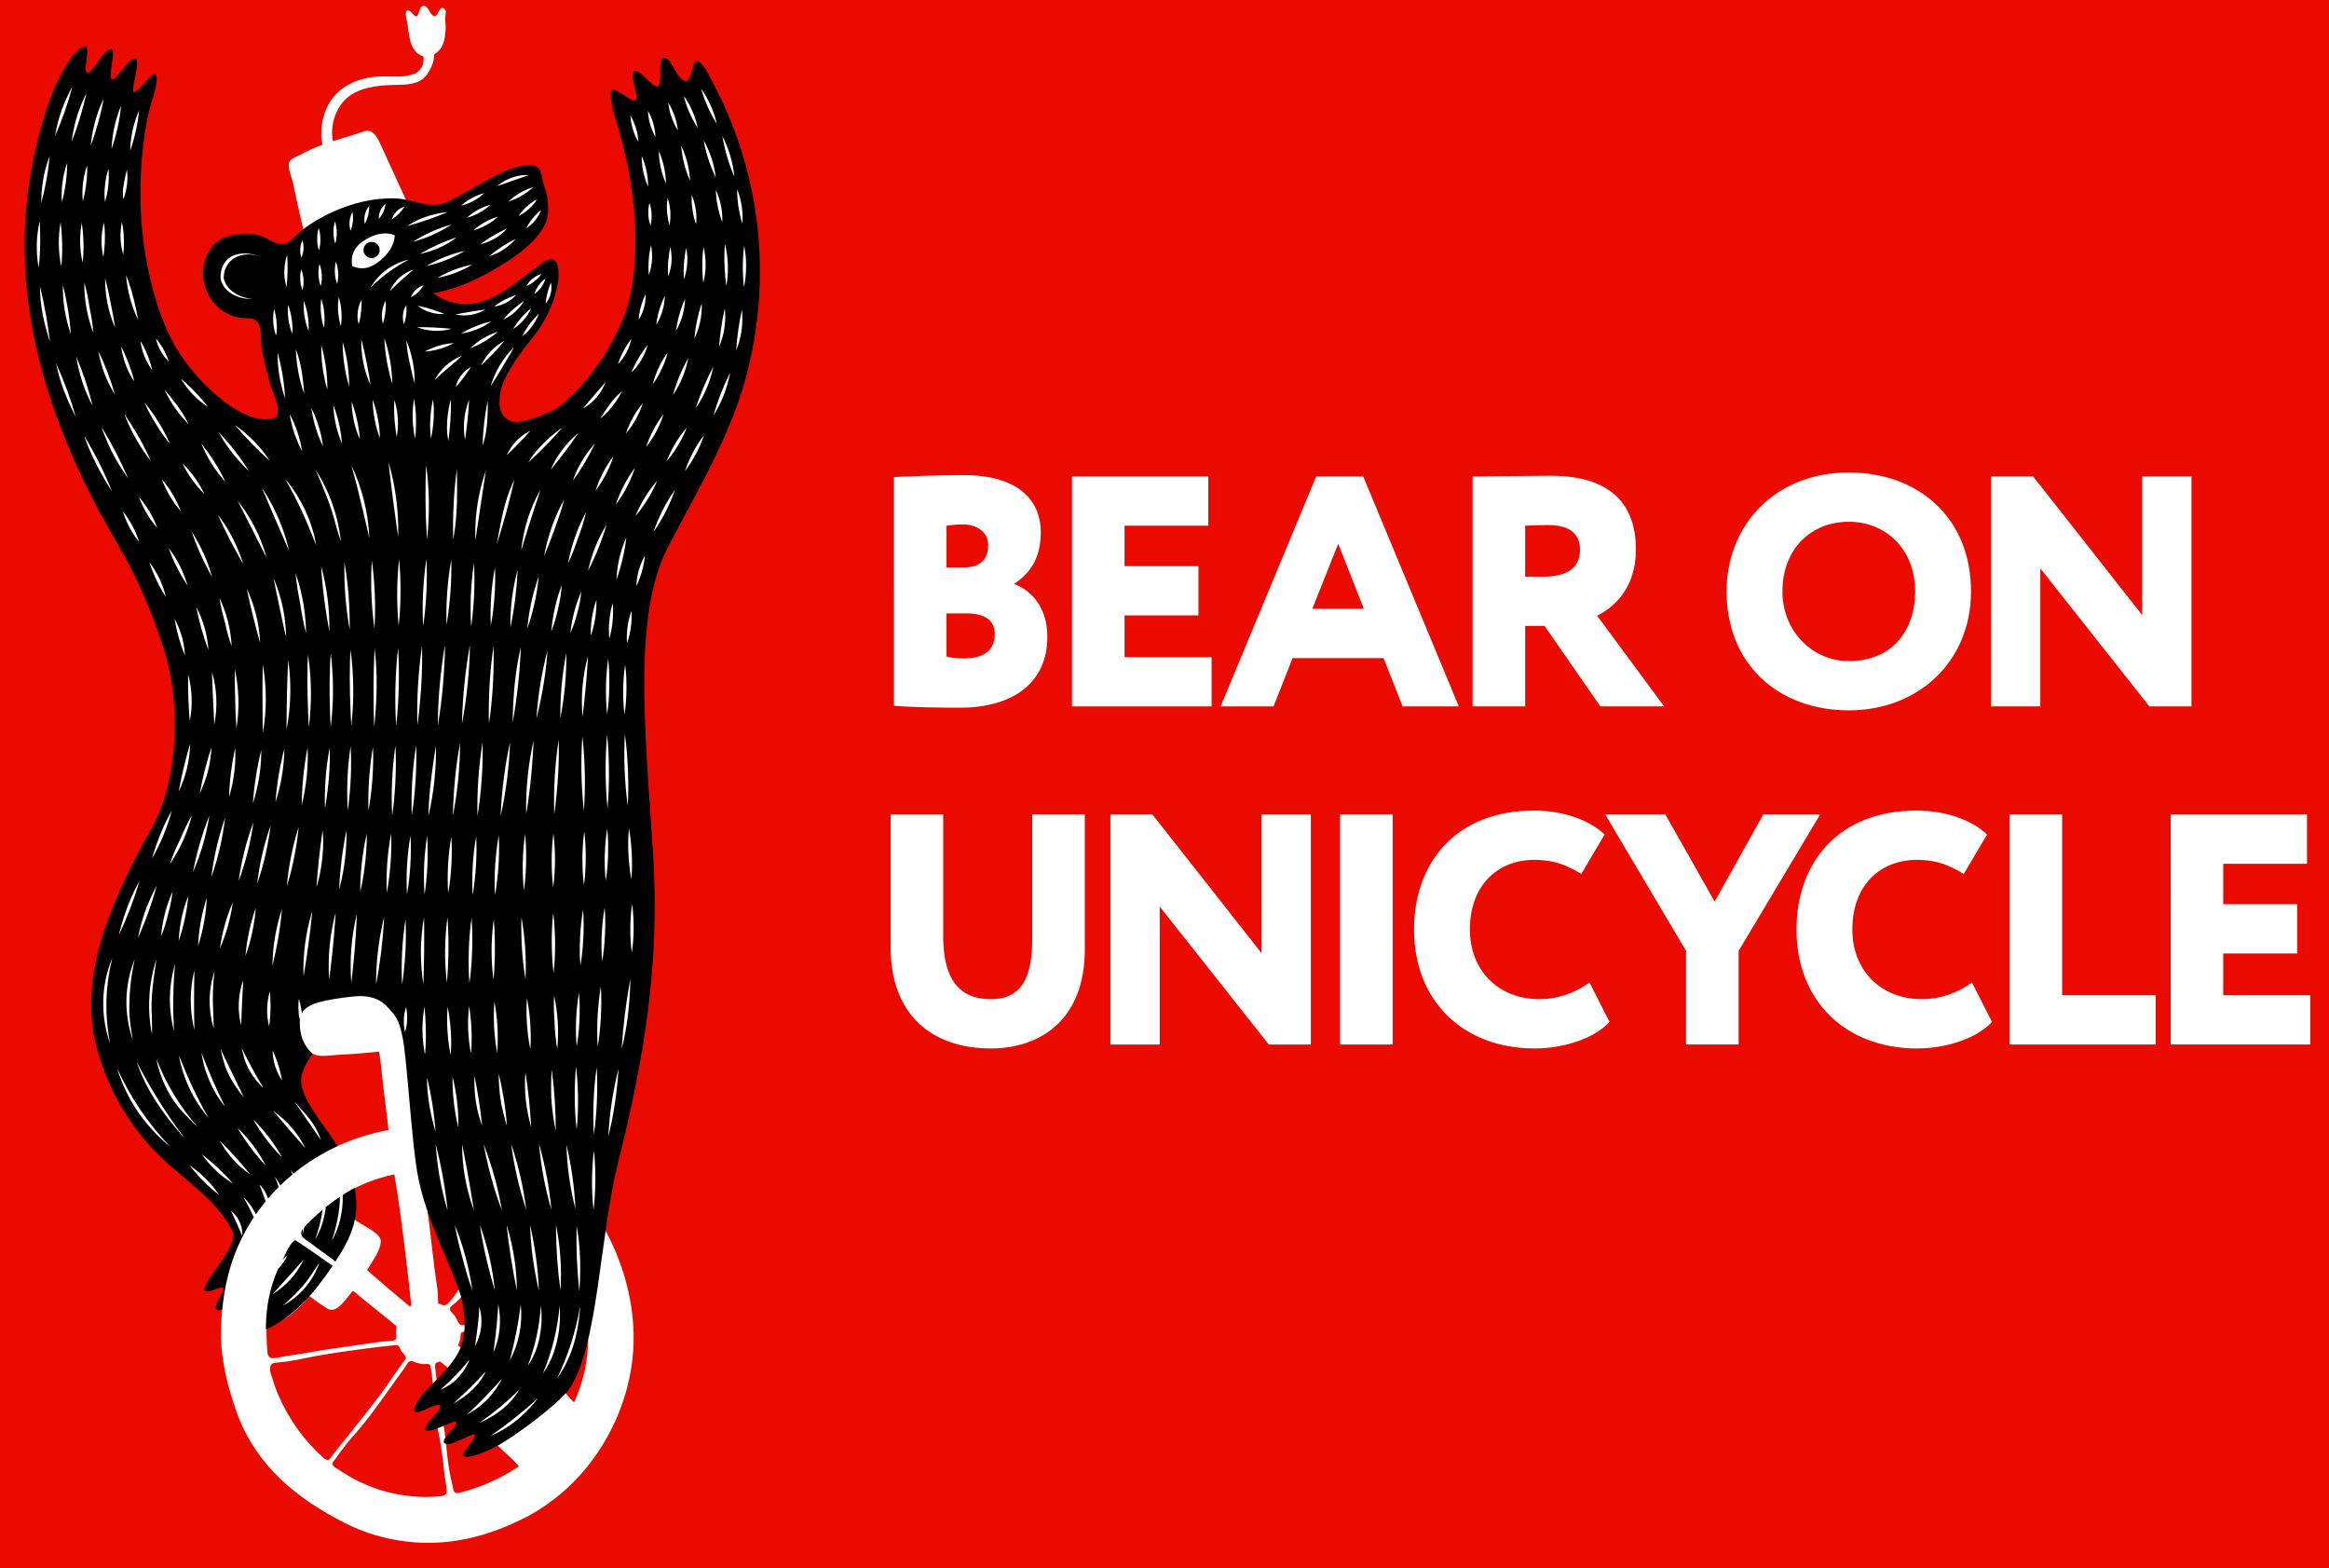 <?xml version="1.0" encoding="utf-8"?>
<!-- Generator: Adobe Illustrator 16.0.4, SVG Export Plug-In . SVG Version: 6.00 Build 0)  -->
<!DOCTYPE svg PUBLIC "-//W3C//DTD SVG 1.1 Tiny//EN" "http://www.w3.org/Graphics/SVG/1.1/DTD/svg11-tiny.dtd">
<svg version="1.1" baseProfile="tiny" id="Layer_1" xmlns="http://www.w3.org/2000/svg" xmlns:xlink="http://www.w3.org/1999/xlink"
	 x="0px" y="0px" width="407px" height="274px" viewBox="0 0 407 274" overflow="scroll" xml:space="preserve">
<rect x="-1.193" y="-0.895" fill="#EB0A00" width="409.61" height="275.678"/>
<path fill="#FFFFFF" d="M74.521,269.394c-5.017-0.056-9.81-1.225-14.247-3.477c-9.729-4.935-15.632-10.913-18.58-18.815
	c-0.293-0.785-0.567-1.579-0.823-2.379c-1.074-3.36-1.716-6.411-1.965-9.327c-0.164-1.919-0.125-4.062,0.12-6.554l0.032-0.331
	l-0.305,0.09c-0.246,0.101-0.442,0.152-0.585,0.152c-0.076,0-0.134-0.015-0.173-0.044c-0.309-0.226,0.315-1.402,0.688-2.105
	c0.495-0.934,0.723-1.395,0.495-1.647c-0.103-0.114-0.253-0.172-0.446-0.172c-0.333,0-0.776,0.171-1.245,0.354
	c-0.456,0.177-0.928,0.359-1.249,0.359c-0.116,0-0.197-0.023-0.247-0.073c-0.204-0.201,0.025-1.071,2.269-4.078
	c0.195-0.262,0.339-0.455,0.395-0.544l0.405-0.632c1.128-1.748,2.407-3.729,1.801-4.992c-1.874-3.906-5.176-6.7-8.673-9.659
	c-2.066-1.748-4.203-3.556-6.035-5.624c-4.297-4.854-7.343-10.524-9.052-16.856c-3.421-12.676,2.872-26.35,9.479-38.053
	c4.603-8.154,5.515-21.556,2.168-31.867c-2.199-6.778-4.798-12.67-7.946-18.015C6.643,71.064,1.774,49.26,5.918,28.445
	c2.236-11.227,5.023-15.638,6.072-17.298l0.111-0.175c0.382-0.608,1.707-2.594,2.734-2.594c0.035,0,0.07,0.002,0.104,0.007
	c0.216,0.032,0.045,1.417-0.028,2.009c-0.176,1.421-0.259,2.303,0.219,2.513c0.058,0.025,0.12,0.039,0.185,0.039
	c0.488,0,1.033-0.725,1.882-1.908c0.72-1.002,1.616-2.25,2.185-2.25c0.311,0.065,0.063,1.699-0.043,2.397
	c-0.248,1.635-0.375,2.647,0.122,2.865l0.038,0.017l0.131,0.018c0.439,0,0.976-0.642,1.815-1.688c0.707-0.882,1.587-1.98,2.084-1.98
	c0.041,0,0.076,0.009,0.109,0.026c0.331,0.174-0.09,2.296-0.292,3.316c-0.345,1.739-0.431,2.315-0.12,2.47
	c0.064,0.032,0.135,0.048,0.21,0.048c0.469,0,1.049-0.616,1.951-1.631c0.548-0.618,1.299-1.463,1.604-1.463
	c0.395,0.161,0.112,2.065-0.38,3.514c-1.495,4.409-2.406,11.708-2.267,18.164l0.037-0.118c-0.043,0.215-0.223,13.552,5.428,24.728
	c3.276,6.48,11.218,14.014,16.548,14.013c0.543,0,1.059-0.078,1.531-0.23c0.333-0.108,0.577-0.317,0.723-0.622
	c0.486-1.011-0.217-2.869-0.781-4.363c-0.184-0.486-0.349-0.921-0.44-1.251c-0.607-2.183-1.179-4.326-1.52-6.546
	c-0.059-0.39-0.064-0.834-0.07-1.305c-0.013-1.119-0.028-2.386-0.837-3.194c-0.55-0.548-1.255-0.554-1.938-0.559
	c-0.222-0.002-0.445-0.003-0.662-0.025c-3.77-0.375-6.703-3.74-6.677-7.662c0.017-2.831,1.48-5.209,3.728-6.06
	c1.073-0.406,2.39-0.639,3.613-0.639c1.217,0,2.301,0.224,3.133,0.647c0.164,0.083,0.334,0.176,0.51,0.272
	c0.771,0.421,1.645,0.897,2.543,0.897c0.373,0,0.726-0.084,1.051-0.25c0.685-0.351,1.233-0.888,1.762-1.407
	c0.336-0.33,0.684-0.67,1.056-0.95l0.105-0.079l0.008-0.155l-0.21-0.87c-0.605-2.558-1.121-4.889-1.577-7.128
	c-0.064-0.314-0.18-0.681-0.304-1.07c-0.266-0.834-0.567-1.78-0.399-2.438c0.131-0.512,0.696-0.751,1.243-0.983
	c0.213-0.09,0.419-0.178,0.596-0.278c1.109-0.628,2.339-1.184,3.87-1.748l0.161-0.059l-0.034-0.168
	c-0.089-0.438-0.149-0.876-0.186-1.336c-0.154-3.561,1.202-6.62,3.72-8.384c1.853-1.297,4.235-1.985,6.889-1.987
	c0.38,0,0.741,0.009,1.103,0.018c0.368,0.009,0.738,0.018,1.106,0.018c0.993,0,2.158-0.058,3.273-0.489
	c0.538-0.207,0.878-0.542,1.223-0.981c0.283-0.361,0.461-0.811,0.527-1.338c0.041-0.316,0.035-0.616-0.018-0.973l-0.02-0.135
	l-0.133-0.03c-0.227-0.051-0.434-0.134-0.615-0.246c-0.76-0.469-1.245-1.349-1.446-2.017c-0.22-0.735-0.325-1.515-0.426-2.27
	C71.47,4.604,71.402,4.096,71.3,3.595l-0.038-0.168c-0.071-0.307-0.261-1.121-0.08-1.348c0.019-0.023,0.044-0.044,0.11-0.044
	c0.036,0,0.079,0.007,0.127,0.02c0.153,0.042,0.333,0.255,0.477,0.427c0.054,0.064,0.105,0.125,0.153,0.175
	c0.25,0.266,0.462,0.39,0.666,0.39c0.447,0,0.601-0.553,0.75-1.087c0.132-0.475,0.343-0.753,0.556-0.753
	c0.156,0,0.344,0.129,0.545,0.372c0.075,0.091,0.16,0.236,0.255,0.395c0.282,0.474,0.634,1.063,1.106,1.063
	c0.183,0,0.356-0.088,0.514-0.261c0.108-0.118,0.202-0.304,0.301-0.5c0.147-0.291,0.348-0.688,0.546-0.688
	c0.067,0,0.152,0.044,0.246,0.126c0.228,0.201,0.196,0.482,0.116,0.922c-0.028,0.157-0.056,0.312-0.061,0.454
	c-0.011,0.309,0.016,0.612,0.043,0.918c0.029,0.318,0.058,0.646,0.041,0.979c-0.053,0.995-0.161,2.045-0.588,2.979
	c-0.205,0.449-0.778,1.006-1.238,1.324l-0.097,0.061l-0.087,0.163c0.016,0.649-0.143,1.343-0.485,2.123
	c-0.221,0.502-0.539,1.023-0.896,1.466c-1.088,1.352-2.913,1.494-4.688,1.523c-2.782,0.046-5.95,0.224-8.337,1.765
	c-1.744,1.125-2.961,3.121-3.341,5.475c-0.147,0.907-0.13,1.837,0.051,2.843l0.041,0.226l0.218-0.071
	c0.808-0.263,1.622-0.512,2.435-0.76c1.022-0.312,2.042-0.625,3.044-0.962c0.171-0.058,0.337-0.087,0.495-0.087
	c1.093,0,1.734,1.426,2.202,2.467l4.383,9.568l0.099,0.02c0.465,0.095,0.929,0.208,1.392,0.322c1.135,0.278,2.31,0.566,3.51,0.566
	c0.491,0,0.95-0.047,1.403-0.142c0.94-0.198,2.031-0.821,2.992-1.372c0.306-0.175,0.6-0.343,0.872-0.487
	c0.934-0.497,1.836-1.012,2.715-1.514c2.805-1.602,5.454-3.115,8.1-3.373c0.227-0.022,0.433-0.033,0.621-0.033
	c1.616,0,1.782,0.79,2.057,2.099c0.105,0.5,0.224,1.066,0.445,1.662c0.407,1.097,0.613,2.476,0.596,3.985
	c-0.038,3.278-3.244,6.665-9.8,10.356c-3.738,2.106-6.675,3.234-10.137,3.896l-0.478,0.091l0.404,0.271
	c1.934,1.298,3.826,1.928,5.785,1.928c4.071,0,7.708-2.803,11.225-5.514c0.75-0.578,1.498-1.155,2.25-1.704
	c0.565-0.414,1.051-0.624,1.445-0.624c0.816,0,1.051,0.965,1.104,1.774c0.253,3.781-2.134,8.781-4.622,11.767
	c-2.31,2.769-4.955,6.618-5.453,9.116c-0.398,1.992-0.612,4.748,2.107,5.686c0.18,0.062,0.409,0.094,0.679,0.094
	c2.066,0,6.448-1.825,7.424-2.535c1.604-1.166,7.16-5.693,11.284-15.019c3.662-8.282,3.185-22.482-1.217-36.175
	c-0.338-1.058-0.902-3.792-0.562-4.332c0.013-0.001,0.027-0.001,0.041-0.001c0.448,0,1.189,0.474,1.845,0.894
	c0.777,0.497,1.51,0.966,1.963,0.966c0.093,0,0.176-0.019,0.247-0.056c0.505-0.264,0.309-1.205-0.053-2.719
	c-0.208-0.871-0.493-2.063-0.271-2.288c0.059-0.06,0.124-0.086,0.209-0.086c0.468,0,1.262,0.752,1.963,1.416
	c0.742,0.703,1.383,1.31,1.862,1.31c0.077,0,0.149-0.015,0.214-0.045c0.559-0.254,0.547-1.324,0.534-2.564
	c-0.012-1.078-0.026-2.42,0.479-2.44c0.478,0,1.074,0.981,1.601,1.847c0.669,1.1,1.361,2.238,2.175,2.238
	c0.084,0,0.168-0.013,0.25-0.037c0.538-0.159,0.764-1.011,1.003-1.912c0.168-0.634,0.377-1.422,0.65-1.525c0.003,0,0.006,0,0.008,0
	c0.526,0,1.312,1.065,2.404,3.156l0.11,0.209c8.215,15.444,10.419,32.633,6.374,49.708c-2.195,9.261-6.479,17.259-11.016,25.727
	c-1.029,1.92-2.061,3.847-3.07,5.794c-5.593,10.798-4.403,27.993-3.025,47.904c0.122,1.754,0.245,3.529,0.364,5.324
	c1.396,20.911-2.095,38.467-6.074,54.322c-0.966,3.854-1.653,8.234-2.196,12.013l-0.01,0.065l0.032,0.058
	c3.066,5.684,4.753,11.888,4.879,17.94c0.205,9.938-4.329,20.295-11.833,27.031c-2.14,1.919-4.51,3.571-6.853,4.777
	c-5.844,3.008-11.393,4.47-16.964,4.47L74.521,269.394z M71.847,237.613c-0.149,0-0.291,0.044-0.435,0.136
	c-0.236,0.153-0.387,0.392-0.521,0.603l-0.374,0.559c-0.183,0.271-0.365,0.543-0.559,0.805c-0.784,1.057-1.546,2.129-2.308,3.2
	l-0.392,0.551c-1.922,2.694-3.676,5.104-5.688,7.317c-0.82,0.904-1.543,1.86-2.082,2.593c-0.326,0.442-0.646,0.892-0.966,1.341
	c-0.048,0.067-0.109,0.137-0.174,0.211c-0.241,0.277-0.541,0.621-0.447,1.025c0.088,0.376,0.572,0.665,0.96,0.896
	c0.095,0.057,0.182,0.108,0.248,0.153c0.932,0.637,1.907,1.22,2.897,1.735c2.006,1.041,4.13,1.828,6.312,2.337
	c2.024,0.473,4.11,0.713,6.2,0.713c0.605,0,1.247-0.029,1.906-0.087l0.253-0.02c0.259-0.018,0.525-0.038,0.77-0.097
	c0.506-0.121,0.82-0.523,0.798-1.025c-0.028-0.705-0.137-1.39-0.243-2.051c-0.076-0.477-0.152-0.952-0.199-1.438
	c-0.23-2.387-0.607-4.902-1.12-7.477l-0.047-0.233l-0.231,0.033c-0.719,0.279-1.23,0.415-1.563,0.415
	c-0.158,0-0.27-0.03-0.333-0.088c-0.204-0.188,0.797-1.352,1.278-1.911c0.866-1.007,1.389-1.65,1.348-2.089
	c-0.012-0.123-0.067-0.229-0.161-0.303c-0.104-0.083-0.243-0.125-0.415-0.125c-0.477,0-1.195,0.319-1.957,0.658
	c-0.692,0.307-1.408,0.625-1.803,0.625c-0.061,0-0.142-0.008-0.178-0.047c-0.165-0.18-0.082-0.774,1.247-2.596l0.138-0.191
	c0.236-0.334,0.799-0.891,1.511-1.596l0.323-0.32l-0.109-0.986c-0.061-0.545-0.121-1.089-0.218-1.629l-0.027-0.175
	c-0.048-0.338-0.109-0.758-0.614-0.87c-0.092-0.021-0.191-0.03-0.303-0.03c-0.096,0-0.193,0.008-0.291,0.015
	c-0.087,0.007-0.173,0.014-0.26,0.014c-0.04,0-0.081-0.002-0.12-0.006c-0.455-0.044-0.891-0.144-1.297-0.293
	c-0.079-0.029-0.152-0.063-0.222-0.096C72.216,237.692,72.044,237.613,71.847,237.613z M77.798,252.915
	c0.192,1.859,0.39,3.782,0.834,5.642c0.061,0.255,0.115,0.512,0.169,0.768c0.045,0.215,0.17,0.782,0.17,0.782
	c0.068,0.329,0.154,0.738,0.573,0.939c0.109,0.052,0.234,0.079,0.371,0.079c0.219,0,0.439-0.067,0.634-0.127l0.188-0.055
	c0.917-0.237,1.839-0.522,2.739-0.847c1.815-0.655,3.596-1.479,5.291-2.448c0.683-0.39,1.367-0.813,2.034-1.26l0.21-0.141
	l-0.186-0.172c-0.196-0.182-0.379-0.388-0.558-0.589c-0.188-0.211-0.372-0.416-0.559-0.587c-0.58-0.526-1.155-1.049-1.715-1.586
	c-0.292-0.28-0.578-0.569-0.863-0.857l-0.106-0.107l-0.136,0.069c-0.221,0.122-0.437,0.24-0.637,0.343
	c-1.459,0.737-3.563,1.6-4.687,1.6c-0.222,0-0.392-0.036-0.494-0.104c-0.014-0.173,0.625-1.026,1.006-1.536
	c0.741-0.989,1.19-1.615,1.102-2c-0.025-0.11-0.091-0.196-0.191-0.249l-0.043-0.022l-0.139-0.018c-0.293,0-0.796,0.232-1.66,0.644
	c-0.988,0.471-2.218,1.056-2.95,1.056c-0.08,0-0.152-0.008-0.214-0.022l-0.273-0.062L77.798,252.915z M69.266,234.844
	c-0.085,0-0.173,0.011-0.261,0.021l-0.135,0.016c-1.561,0.13-3.133,0.33-4.609,0.524l-0.255,0.033
	c-2.862,0.378-5.821,0.769-8.709,1.301c-0.625,0.114-1.251,0.242-1.878,0.37c-1.624,0.332-3.304,0.675-4.961,0.779
	c-0.689,0.042-1.429,0.177-1.479,1.246c-0.024,0.511,0.143,0.992,0.305,1.458c0.056,0.162,0.112,0.323,0.159,0.482
	c0.271,0.933,0.604,1.858,0.99,2.752c1.817,4.19,4.484,7.94,7.713,10.843l0.104,0.097c0.223,0.208,0.476,0.443,0.811,0.521
	c0.088,0.019,0.153,0.026,0.215,0.026c0.348-0.005,0.507-0.245,0.647-0.457l0.104-0.152c0.559-0.757,1.156-1.489,1.733-2.197
	c0.28-0.344,0.562-0.689,0.842-1.04l0.98-1.23c1.743-2.184,3.544-4.442,5.267-6.724c0.515-0.681,1-1.401,1.468-2.099
	c0.422-0.627,0.844-1.254,1.291-1.859c0.267-0.363,0.528-0.729,0.79-1.096l0.109-0.153c0.046-0.064,0.105-0.133,0.167-0.204
	c0.217-0.251,0.486-0.564,0.436-0.942c-0.04-0.304-0.294-0.58-0.54-0.847c-0.116-0.126-0.229-0.246-0.297-0.355
	c-0.056-0.092-0.104-0.206-0.153-0.322c-0.091-0.213-0.185-0.434-0.339-0.59C69.645,234.91,69.477,234.844,69.266,234.844z
	 M79.556,248.205c-0.371,0-1.053,0.297-1.918,0.672l-0.329,0.143l0.022,0.151c0.101,0.704,0.193,1.405,0.276,2.106l0.066,0.553
	l0.301-0.468c0.233-0.362,0.596-0.782,0.947-1.188c0.765-0.886,1.317-1.525,0.92-1.877
	C79.772,248.236,79.676,248.205,79.556,248.205z M102.566,234.062c-0.937,3.978-2.038,6.812-3.367,8.666
	c-0.126,0.174-0.299,0.379-0.492,0.594l-0.116,0.13l0.184,0.218c0.164,0.193,0.328,0.388,0.487,0.593
	c0.194,0.25,0.49,0.537,0.802,0.842l0.314,0.307l0.118-0.259c1.597-3.483,2.426-7.198,2.465-11.042L102.566,234.062z
	 M76.889,237.705c-0.11,0-0.72,0.217-0.806,0.286c-0.19,0.162-0.239,0.415-0.26,0.591c-0.031,0.272,0.013,0.534,0.055,0.787
	c0.02,0.116,0.039,0.233,0.05,0.35c0.043,0.467,0.108,0.931,0.173,1.395l0.056,0.401l0.284-0.288
	c0.787-0.797,1.408-1.468,1.953-2.113l0.133-0.157l-1.562-1.25L76.889,237.705z M54.064,226.457
	c-1.868,2.266-3.614,3.737-5.494,4.632c-0.029,0.015-1.637,0.805-2.087,1.008l-0.117,0.053l-0.001,0.129
	c-0.003,0.44-0.001,0.879,0.005,1.322c0.013,0.934,0.068,1.875,0.165,2.797c0.076,0.721,0.487,1.134,1.127,1.134
	c0.052,0,0.105-0.003,0.161-0.008c0.571-0.057,1.146-0.162,1.702-0.265c0.426-0.079,0.853-0.157,1.279-0.215
	c1.26-0.168,2.531-0.39,3.76-0.604c1.005-0.175,2.009-0.35,3.019-0.498c2.923-0.434,5.837-0.846,8.762-1.256
	c0.31-0.043,0.622-0.07,0.934-0.098l0.5-0.046c0.081-0.008,0.176-0.011,0.277-0.014c0.483-0.014,1.145-0.032,1.348-0.592
	c0.086-0.237,0.046-0.514,0.01-0.759c-0.014-0.099-0.029-0.194-0.032-0.279c-0.001-0.049,0.015-0.2,0.033-0.377
	c0.08-0.797,0.077-0.879-0.033-0.967l-7.755-6.292l-0.243,0.309c-0.14,0.179-0.279,0.357-0.428,0.529
	c-0.119,0.138-0.252,0.305-0.397,0.487c-0.667,0.836-1.674,2.099-2.627,2.099c-0.094,0-0.188-0.013-0.278-0.037
	c-0.374-0.101-1.737-1.016-3.313-2.225l-0.153-0.118L54.064,226.457z M80.55,235.772l0.113-0.241
	c0.338-0.866,0.552-1.791,0.653-2.828l0.027-0.277l-0.271,0.063c-0.364,0.084-0.589,0.192-0.669,0.321
	c-0.144,0.23-0.142,0.504-0.141,0.745c0,0.128,0.001,0.249-0.019,0.348c-0.019,0.087-0.241,0.742-0.338,1.01h-0.444L80.55,235.772z
	 M80.417,226.515c-0.249,0.293-0.534,0.587-0.924,0.953c-0.076,0.07-0.179,0.149-0.289,0.235c-0.284,0.219-0.606,0.468-0.724,0.743
	c-0.227,0.529,0.248,1.003,0.594,1.35c0.122,0.121,0.235,0.232,0.303,0.333c0.113,0.168,0.193,0.353,0.274,0.536
	c0.117,0.264,0.237,0.537,0.445,0.775c0.134,0.15,0.265,0.278,0.521,0.326l0.109,0.007c0.106,0,0.297-0.008,0.461-0.015l0.188-0.009
	l0.003-0.188c0.015-1.139-0.087-2.342-0.312-3.681c-0.058-0.344-0.155-0.754-0.307-1.291l-0.102-0.36L80.417,226.515z
	 M61.733,207.714c0.377,1.904,0.394,3.666,0.052,5.384l-0.026,0.134l1.351,0.875c0.165,0.104,0.381,0.228,0.625,0.365
	c1.011,0.572,2.704,1.53,2.604,2.522c-0.128,1.271-0.908,2.515-1.596,3.611l-0.859,1.38l0.127,0.112
	c2.38,2.093,4.886,4.228,7.448,6.344l0.109,0.09l0.121-0.072c0.087-0.05,0.131-0.069,0.175-0.088l0.135-0.059l0.068-0.183
	c-0.587-5.66-1.271-11.366-2.033-16.958c-0.212-1.561-0.467-3.115-0.722-4.67l-0.25-1.534l-0.206,0.044
	c-0.816,0.174-1.646,0.389-2.465,0.639c-1.589,0.483-3.121,1.097-4.554,1.821l-0.18,0.104L61.733,207.714z M74.501,211.669
	c0.247,1.833,0.463,3.674,0.68,5.514c0.308,2.615,0.625,5.32,1.03,7.957c0.095,0.613,0.109,1.286,0.123,1.937l0.018,0.667
	c0,0.146,0,0.146,0.728,0.423l0.155,0.06c0.119,0.049,0.239,0.074,0.359,0.074c0.561,0,0.979-0.522,1.314-0.941l0.169-0.207
	c0.45-0.53,0.847-1.099,1.248-1.683l0.057-0.083l-0.033-0.096c-0.557-1.6-1.364-3.505-2.219-5.523
	c-1.058-2.496-2.256-5.326-3.241-8.189L74.501,211.669z M47.224,225.306l0.387,0.104c0.061-0.229,0.125-0.454,0.19-0.678
	l-0.384-0.112C47.35,224.846,47.286,225.073,47.224,225.306z M54.362,184.194c-1.083,1.464-2.234,3.527-1.895,5.361
	c0.459,2.468,2.217,4.927,4.079,7.531c0.764,1.067,1.554,2.173,2.248,3.279l0.086,0.137l0.151-0.055
	c1.799-0.817,3.628-1.485,5.484-2.008c1.124-0.317,2.271-0.584,3.41-0.795l0.183-0.033l-0.021-0.186
	c-0.213-1.925-0.44-3.857-0.692-5.777c-0.144-1.097-0.26-2.196-0.376-3.297c-0.107-1.019-0.215-2.037-0.345-3.054
	c-0.048-0.39-0.119-0.791-0.19-1.197l-0.093-0.537l-0.181,0.014c-1.944,0.188-4.391,0.408-6.838,0.528
	c-0.399,0.02-0.797,0.057-1.195,0.094c-0.546,0.052-1.112,0.104-1.665,0.104c-0.232,0-0.465-0.009-0.699-0.031
	c-0.464-0.046-0.879-0.193-1.27-0.452l-0.241,0.318l-0.007-0.007C54.316,184.153,54.338,184.174,54.362,184.194z"/>
<path fill="#E90D00" d="M76.947,245.301c-0.326-0.141-0.657-0.135-0.992,0.021c0.059,0.729,0.125,1.455,0.211,2.18
	c0.441-0.52,0.761-0.93,0.93-1.271C77.046,245.92,76.997,245.611,76.947,245.301C76.841,245.242,76.997,245.611,76.947,245.301z"/>
<path fill="#FFFFFF" d="M105.599,214.645c-0.228,1.57-0.447,3.148-0.662,4.715c-0.662,4.809-1.305,9.484-2.178,13.521
	c0.005,0.131,0.014,0.26,0.017,0.391c0.084,4.094-0.757,8.094-2.453,11.791c-0.357-0.348-0.688-0.662-0.896-0.93
	c-0.243-0.312-0.493-0.609-0.745-0.902c-2.145,2.404-8.338,7.182-11.899,9.15c0.354,0.363,0.715,0.721,1.08,1.072
	c0.563,0.539,1.141,1.064,1.719,1.59c0.365,0.332,0.715,0.803,1.115,1.174c-0.659,0.441-1.333,0.859-2.021,1.252
	c-1.679,0.961-3.44,1.777-5.26,2.434c-0.894,0.322-1.802,0.604-2.722,0.842c-0.323,0.084-0.733,0.27-1.056,0.115
	c-0.378-0.182-0.411-0.58-0.494-0.941c-0.108-0.471-0.198-0.943-0.31-1.414c-0.506-2.121-0.686-4.283-0.917-6.459
	c-0.002-0.02-0.005-0.037-0.007-0.057c-0.021-0.012-0.049-0.018-0.065-0.033c-0.046-0.039-0.024-0.133,0.03-0.252
	c-0.107-0.953-0.236-1.904-0.377-2.859c-0.342,0.148-0.705,0.307-1.062,0.445c0.021,0.113,0.037,0.227,0.06,0.338
	c0.485,2.43,0.877,4.965,1.118,7.457c0.113,1.172,0.393,2.285,0.441,3.479c0.017,0.408-0.228,0.723-0.646,0.822
	c-0.316,0.076-0.669,0.082-0.993,0.111c-0.628,0.055-1.259,0.086-1.889,0.086c-2.07,0-4.139-0.236-6.155-0.707
	c-2.174-0.508-4.283-1.291-6.265-2.32c-0.993-0.516-1.954-1.092-2.877-1.723c-0.309-0.211-1.038-0.553-1.126-0.93
	c-0.094-0.402,0.384-0.787,0.587-1.072c0.32-0.449,0.64-0.898,0.966-1.342c0.653-0.887,1.328-1.76,2.069-2.576
	c2.085-2.295,3.904-4.814,5.702-7.336c0.893-1.254,1.781-2.512,2.697-3.748c0.29-0.391,0.554-0.801,0.828-1.201
	c0.168-0.244,0.317-0.549,0.574-0.715c0.381-0.244,0.639-0.004,1.015,0.135c0.433,0.16,0.888,0.26,1.346,0.305
	c0.313,0.031,0.639-0.064,0.95,0.004c0.44,0.098,0.419,0.498,0.489,0.885c0.129,0.719,0.192,1.445,0.278,2.17
	c0.028,0.232,0.052,0.465,0.075,0.697c0.215-0.213,0.439-0.438,0.67-0.668c-0.085-0.58-0.162-1.162-0.218-1.746
	c-0.034-0.363-0.147-0.729-0.104-1.094c0.018-0.158,0.058-0.35,0.186-0.459c0.046-0.037,0.664-0.26,0.686-0.24
	c0.52,0.42,1.043,0.838,1.568,1.256c0.76-0.9,1.456-1.848,1.931-2.793c0.118-0.234,0.221-0.479,0.319-0.725
	c-0.223-0.178-0.448-0.354-0.672-0.531c0.013,0.01,0.379-1.064,0.4-1.17c0.065-0.318-0.048-0.736,0.134-1.027
	c0.099-0.158,0.844-0.322,0.838-0.26c0.034-0.361,0.053-0.734,0.058-1.121c0,0.012-0.736,0.049-0.814,0.035
	c-0.188-0.035-0.283-0.121-0.407-0.262c-0.331-0.379-0.428-0.881-0.704-1.291c-0.261-0.387-1.123-0.928-0.88-1.492
	c0.141-0.328,0.705-0.668,0.966-0.912c0.339-0.316,0.669-0.643,0.968-0.998c0.066-0.078,0.128-0.16,0.193-0.238
	c-0.123-0.414-0.267-0.854-0.43-1.312c-0.456,0.668-0.914,1.34-1.438,1.957c-0.399,0.471-0.922,1.307-1.613,1.02
	c-0.07-0.029-0.759-0.285-0.759-0.305c-0.031-0.875-0.013-1.791-0.142-2.627c-0.762-4.965-1.186-10.02-1.914-15
	c-0.574-1.822-1.049-3.656-1.335-5.438c-0.62-3.857-0.964-7.828-1.299-11.668c-0.11-1.277-0.222-2.555-0.342-3.83
	c-0.039-0.41-0.076-0.832-0.113-1.258c-0.115-1.312-0.241-2.627-0.439-3.93c-0.332-2.184-0.598-4.209-1.588-6.193
	c-0.533-1.068-1.565-1.967-2.49-2.707c-1.213-0.967-2.798-1.158-4.295-1.143c-0.413,0.004-1.064,0.076-1.474,0.127
	c-0.794,0.1-1.546,0.189-2.338,0.305c-1.218,0.178-2.302,0.443-3.481,0.789c-0.95,0.277-2.292,0.891-2.56,1.875
	c-0.14,0.283-0.289,0.807-0.35,1.1c-0.114,1.09-0.158,1.773,0.191,2.92c0.5,1.637,1.355,3.232,3.213,3.414
	c1.204,0.115,2.39-0.109,3.588-0.166c2.257-0.111,4.511-0.305,6.76-0.521c0.027-0.002,0.055-0.006,0.082-0.008
	c0.09,0.525,0.188,1.045,0.251,1.547c0.269,2.115,0.443,4.238,0.721,6.352c0.252,1.918,0.478,3.85,0.691,5.773
	c-1.165,0.215-2.307,0.482-3.429,0.799c-1.886,0.531-3.713,1.201-5.465,1.996c-2.297,1.039-4.425,2.291-6.464,3.783
	c-5.657,4.145-9.969,10.074-12.146,16.771c-0.007,0.021-1.373,4.244-1.558,8.023c-0.214,2.182-0.307,4.402-0.12,6.59
	c0.272,3.186,1.001,6.33,1.974,9.371c0.257,0.803,0.532,1.6,0.826,2.389c3.344,8.967,10.365,14.707,18.676,18.924
	c4.512,2.289,9.399,3.443,14.335,3.498c6.16,0.068,11.962-1.689,17.403-4.49c2.459-1.266,4.841-2.963,6.896-4.807
	c7.53-6.76,12.108-17.057,11.899-27.184C110.592,226.693,108.709,220.254,105.599,214.645z M61.936,207.645
	c1.455-0.736,2.97-1.336,4.523-1.809c0.807-0.246,1.624-0.459,2.448-0.635c0.322,1.994,0.665,3.988,0.938,5.992
	c0.77,5.654,1.446,11.311,2.032,16.951c-0.076,0.035-0.152,0.064-0.228,0.104c-0.02,0.01-0.036,0.021-0.055,0.033
	c-2.513-2.076-4.996-4.188-7.443-6.34c0.148-0.238,0.297-0.477,0.444-0.715c0.777-1.27,1.797-2.695,1.951-4.219
	c0.137-1.363-2.403-2.49-3.321-3.076c-0.496-0.316-0.983-0.646-1.481-0.959c-0.478,2.521-1.757,4.518-3.403,7.025
	c-0.635-0.449-1.263-0.908-1.892-1.365c-0.809-0.59-1.616-1.182-2.42-1.779c-0.288-0.213-0.573-0.428-0.862-0.641
	c-0.215-0.16-0.501-0.377-0.462-0.682c0.035-0.279,0.294-0.812,0.473-1.012C56.168,211.186,59.913,208.742,61.936,207.645z
	 M46.742,236.371c-0.095-0.906-0.15-1.832-0.163-2.779c-0.022-1.605-0.003-3.201,0.183-4.826c0.616-5.365,2.991-9.361,4.155-11.232
	c0.1-0.16,0.316-0.361,0.479-0.457c0.392-0.23,0.728,0.121,1.04,0.34c0.298,0.211,0.597,0.42,0.896,0.631
	c0.633,0.445,1.267,0.893,1.9,1.338c0.845,0.598,1.702,1.182,2.536,1.795c0.016,0.012,0.032,0.021,0.047,0.035
	c-0.607,0.961-2.596,3.715-3.862,5.152c1.399,1.088,3.161,2.336,3.657,2.471c1.374,0.373,2.749-1.732,3.506-2.611
	c0.192-0.223,0.369-0.455,0.551-0.686c2.533,2.055,5.065,4.109,7.598,6.164c0.055,0.045-0.08,1.055-0.075,1.195
	c0.01,0.285,0.135,0.684,0.034,0.963c-0.194,0.535-1.014,0.432-1.457,0.475c-0.48,0.049-0.963,0.078-1.441,0.145
	c-2.926,0.41-5.84,0.822-8.764,1.256c-2.264,0.334-4.506,0.799-6.775,1.102c-0.992,0.133-1.98,0.381-2.976,0.479
	C47.166,237.383,46.809,237.012,46.742,236.371z M57.284,255.107c-0.05,0-0.106-0.008-0.169-0.021
	c-0.332-0.076-0.584-0.352-0.827-0.57c-3.309-2.975-5.896-6.699-7.663-10.773c-0.384-0.889-0.711-1.801-0.981-2.729
	c-0.177-0.607-0.486-1.23-0.456-1.875c0.04-0.852,0.526-1.01,1.292-1.057c2.303-0.145,4.588-0.734,6.863-1.152
	c2.967-0.547,5.963-0.938,8.955-1.332c1.528-0.201,3.07-0.396,4.599-0.523c0.263-0.021,0.538-0.109,0.75,0.105
	c0.208,0.211,0.306,0.619,0.464,0.877c0.203,0.326,0.759,0.744,0.809,1.123c0.051,0.385-0.368,0.725-0.567,1.004
	c-0.297,0.416-0.593,0.834-0.896,1.246c-0.952,1.289-1.789,2.676-2.758,3.957c-2.038,2.699-4.149,5.318-6.244,7.949
	c-0.868,1.09-1.75,2.121-2.579,3.244C57.676,254.85,57.584,255.104,57.284,255.107z"/>
<g>
	<path fill="#FFFFFF" d="M156.215,83.364c2.239-0.115,7.808-0.345,12.171-0.345c9.588,0,13.492,4.42,13.492,9.989
		c0,4.191-1.607,7.005-4.593,8.957v0.115c2.928,1.091,5.741,4.019,5.741,9.186c0,8.44-6.545,12.401-15.271,12.401
		c-3.846,0-9.186-0.115-11.54-0.344V83.364z M165.401,91.861v7.292h3.042c2.354,0,4.249-0.977,4.249-3.905
		c0-2.411-2.181-3.617-4.42-3.617C167.123,91.631,166.434,91.746,165.401,91.861z M165.401,107.189v7.521
		c0.631,0.172,1.377,0.345,3.101,0.345c3.559,0,5.339-1.55,5.339-4.249c0-2.526-1.895-3.617-4.88-3.617H165.401z"/>
	<path fill="#FFFFFF" d="M187.332,83.249h23.826v8.612h-14.64v7.062h12.918v8.612h-12.918v7.292h15.214v8.611h-24.4V83.249z"/>
	<path fill="#FFFFFF" d="M230.014,83.249h8.21l16.708,40.188h-9.818l-3.33-8.439h-15.902l-3.33,8.439h-9.244L230.014,83.249z
		 M229.325,106.386h9.015l-4.479-11.368L229.325,106.386z"/>
	<path fill="#FFFFFF" d="M257.343,123.437V83.249c2.239,0,12.517-0.115,13.665-0.115c10.966,0,14.869,5.454,14.869,12.86
		c0,7.463-4.594,10.506-6.774,11.597l11.712,15.846h-11.138l-9.761-14.066h-3.387v14.066H257.343z M266.529,91.861v8.899h3.33
		c3.502,0,6.258-1.264,6.258-4.651c0-2.239-1.148-4.363-5.568-4.363C269.171,91.746,268.424,91.803,266.529,91.861z"/>
	<path fill="#FFFFFF" d="M323.081,82.56c12.229,0,21.358,7.98,21.358,20.784c0,12.171-9.13,20.783-21.358,20.783
		c-12.228,0-21.356-7.98-21.356-20.783C301.725,91.688,310.278,82.56,323.081,82.56z M323.081,115.514
		c7.636,0,11.598-5.396,11.598-12.171c0-7.349-5.109-12.172-11.598-12.172c-6.659,0-11.597,4.823-11.597,12.172
		C311.484,110.232,316.65,115.514,323.081,115.514z"/>
	<path fill="#FFFFFF" d="M375.614,123.437l-19.061-24.113v24.113h-8.612V83.249h7.35l19.061,24.228V83.249h8.611v40.188H375.614z"/>
	<path fill="#FFFFFF" d="M189.571,165.924c0,12.287-7.808,17.281-16.419,17.281c-10.335,0-17.511-5.914-17.511-17.684v-23.193h9.186
		v21.242c0,6.258,1.895,11.023,8.325,11.023c5.569,0,7.233-4.076,7.233-10.508v-21.758h9.187V165.924z"/>
	<path fill="#FFFFFF" d="M221.723,182.516l-19.061-24.113v24.113h-8.612v-40.188h7.349l19.062,24.229v-24.229h8.611v40.188H221.723z
		"/>
	<path fill="#FFFFFF" d="M234.184,142.328h9.185v40.188h-9.185V142.328z"/>
	<path fill="#FFFFFF" d="M281.266,178.555c-2.41,2.699-7.635,4.65-13.089,4.65c-12.459,0-21.069-8.268-21.069-20.783
		c0-11.539,7.176-20.783,21.012-20.783c5.339,0,9.875,1.838,12.286,4.191l-4.077,6.889c-2.182-1.32-4.42-2.469-8.209-2.469
		c-6.201,0-11.253,4.25-11.253,12.172c0,7.119,4.938,12.172,12.172,12.172c2.87,0,6.028-0.918,8.726-2.928L281.266,178.555z"/>
	<path fill="#FFFFFF" d="M303.83,166.154v16.361h-9.186v-16.361l-14.123-23.826h10.506l8.611,15.215l8.498-15.215h9.932
		L303.83,166.154z"/>
	<path fill="#FFFFFF" d="M348.102,178.555c-2.412,2.699-7.637,4.65-13.09,4.65c-12.459,0-21.07-8.268-21.07-20.783
		c0-11.539,7.176-20.783,21.012-20.783c5.34,0,9.876,1.838,12.288,4.191l-4.077,6.889c-2.182-1.32-4.422-2.469-8.211-2.469
		c-6.199,0-11.252,4.25-11.252,12.172c0,7.119,4.938,12.172,12.172,12.172c2.869,0,6.027-0.918,8.727-2.928L348.102,178.555z"/>
	<path fill="#FFFFFF" d="M351.174,142.328h9.188v31.576h16.361v8.611h-25.549V142.328z"/>
	<path fill="#FFFFFF" d="M379.33,142.328h23.826v8.611h-14.641v7.062h12.918v8.611h-12.918v7.291h15.215v8.611h-24.4V142.328z"/>
</g>
<path fill="#FFFFFF" d="M77.799,3.091c0.018-0.494,0.329-1.136-0.122-1.534c-0.747-0.659-1.042,0.714-1.374,1.077
	c-0.66,0.724-1.223-0.766-1.573-1.19c-0.682-0.825-1.211-0.396-1.441,0.427c-0.197,0.706-0.376,1.394-1.085,0.642
	c-0.191-0.202-0.444-0.582-0.724-0.658c-0.928-0.254-0.451,1.366-0.368,1.773c0.256,1.262,0.297,2.566,0.668,3.804
	c0.238,0.792,0.784,1.667,1.533,2.129c0.209,0.128,0.437,0.216,0.676,0.271c0.045,0.3,0.06,0.592,0.018,0.918
	c-0.056,0.44-0.202,0.878-0.486,1.24c-0.327,0.417-0.641,0.727-1.137,0.918c-1.721,0.664-3.61,0.438-5.411,0.439
	c-2.461,0.002-4.968,0.598-7.004,2.024c-2.777,1.945-3.946,5.273-3.804,8.563c0.041,0.522,0.11,0.968,0.188,1.36
	c-1.346,0.496-2.659,1.058-3.899,1.761c-0.649,0.368-1.723,0.562-1.933,1.386c-0.263,1.028,0.496,2.592,0.701,3.597
	c0.486,2.387,1.018,4.764,1.578,7.134c0.093,0.392,0.189,0.783,0.284,1.174c0.02-0.015,0.038-0.033,0.058-0.049
	c1.538-1.159,3.255-2.17,5.104-3.005c3.615-1.634,7.327-2.445,10.733-2.344l0.194,0.007c0.637,0.024,1.275,0.134,1.907,0.27
	c-0.926-2.021-1.852-4.042-2.778-6.063c-0.53-1.156-1.06-2.313-1.59-3.471c-0.561-1.224-1.361-3.322-3.061-2.747
	c-1.796,0.606-3.651,1.128-5.477,1.722c-0.166-0.921-0.2-1.846-0.05-2.776c0.341-2.121,1.411-4.151,3.252-5.339
	c2.35-1.516,5.516-1.688,8.232-1.732c1.716-0.029,3.678-0.153,4.841-1.598c0.359-0.447,0.691-0.985,0.922-1.511
	c0.307-0.697,0.522-1.441,0.502-2.208c0.031-0.02,0.068-0.033,0.098-0.054c0.455-0.314,1.074-0.897,1.307-1.405
	c0.438-0.958,0.55-2.011,0.605-3.051C77.918,4.329,77.777,3.722,77.799,3.091z"/>
<g>
	<path d="M61.969,207.572c-0.68,0.344-1.376,0.807-2.028,1.209c-0.011,0.041-0.021,0.08-0.044,0.113
		c0.062,2.789-0.572,5.51-1.921,7.969c0.789-2.439,1.439-5.166,1.421-7.738c-0.248,0.156-1.803,1.26-2.459,1.791
		c-0.26,2.045-0.808,3.928-1.877,5.691c0.631-1.691,1.082-3.455,1.312-5.246c-0.001,0-0.001,0-0.002,0
		c-1.107,0.973-2.171,1.988-3.192,3.051c-0.105,0.42-0.186,0.852-0.285,1.275c0-0.32,0.008-0.639,0.021-0.957
		c-0.358,0.475-0.417,1.213,0.18,1.639c1.795,1.277,5.16,3.801,5.53,4.062C61.351,216.271,62.984,212.656,61.969,207.572z"/>
	<circle cx="64.936" cy="43.68" r="1.414"/>
	<path d="M49.359,220.182c0.266-0.328,0.465-0.389,0.893-0.855c-0.403,0.914-1.044,1.732-1.706,2.48
		c-1.396,3.318-2.094,6.531-2.078,10.5c4.994-2.227,8.567-6.533,11.652-11.119c-2.012-1.459-4.121-2.912-6.371-4.396
		C51.258,216.467,50.374,217.99,49.359,220.182z M48.721,225.398c-0.62,0.453-1.065,0.717-1.065,0.717
		c1.828-1.998,3.637-4.014,5.427-6.047C52.094,222.166,50.596,224.029,48.721,225.398C48.101,225.852,48.876,225.285,48.721,225.398
		z M54.548,222.52c0.422-0.646,0.865-1.281,1.29-1.926c-1.137,3.252-3.375,5.893-6.395,7.549
		C51.317,226.504,53.22,224.625,54.548,222.52C54.694,222.297,54.407,222.744,54.548,222.52z"/>
	<path d="M52.506,177.586c0.005-0.016,0.013-0.031,0.019-0.049C52.519,177.555,52.512,177.57,52.506,177.586z"/>
	<path d="M124.444,14.161c-0.386-0.725-1.897-3.787-2.77-3.459c-0.759,0.285-0.804,3.185-1.639,3.432
		c-1.445,0.427-2.722-4.107-3.978-4.057c-1.298,0.052-0.135,4.589-1.087,5.022c-0.844,0.384-3.385-3.485-4.307-2.553
		c-0.617,0.625,1.136,4.571,0.372,4.97c-0.702,0.368-3.704-2.476-4.172-1.732c-0.435,0.692,0.297,3.736,0.542,4.499
		c4.859,15.118,4.474,28.684,1.224,36.033c-3.522,7.967-8.315,12.83-11.219,14.939c-1.061,0.771-6.379,2.944-7.92,2.413
		c-2.186-0.753-2.517-2.749-1.976-5.458c0.452-2.271,2.843-5.95,5.409-9.027c2.466-2.957,4.928-8.023,4.669-11.908
		c-0.132-1.979-1.159-2.55-2.867-1.299c-5.885,4.305-11.591,10.277-19.03,5.285c3.895-0.744,6.91-2.066,10.197-3.918
		c3.741-2.106,9.849-5.991,9.903-10.528c0.016-1.357-0.144-2.802-0.609-4.057c-0.854-2.304-0.15-4.167-3.33-3.857
		c-3.511,0.343-6.915,2.796-10.889,4.91c-1.124,0.598-2.609,1.587-3.812,1.84c-2.761,0.583-5.283-0.874-7.973-0.98
		c-3.791-0.15-7.617,0.809-11.055,2.363c-1.821,0.822-3.561,1.834-5.158,3.037c-0.964,0.725-1.698,1.781-2.789,2.339
		c-1.345,0.688-2.788-0.342-3.922-0.919c-1.962-0.998-4.908-0.773-6.908-0.017c-2.558,0.967-3.842,3.617-3.857,6.245
		c-0.025,3.952,2.878,7.467,6.857,7.862c0.864,0.086,1.816-0.136,2.479,0.526c1.071,1.069,0.645,3.033,0.851,4.388
		c0.341,2.224,0.923,4.404,1.524,6.569c0.43,1.546,2.45,5.402,0.63,5.991c-5.331,1.724-14.469-7.017-17.839-13.683
		c-5.627-11.128-5.445-24.61-5.444-24.524c-0.13-6.059,0.663-13.395,2.257-18.095c0.333-0.983,0.949-3.481,0.291-3.759
		c-0.756-0.319-3.013,3.429-3.775,3.048c-0.465-0.232,1.229-5.357,0.416-5.784c-1.072-0.564-3.423,3.938-4.192,3.602
		c-0.768-0.336,0.783-5.066-0.035-5.264c-1.281-0.312-3.429,4.502-4.295,4.122c-0.742-0.327,0.567-4.418-0.242-4.537
		c-1.084-0.161-2.427,1.707-3.037,2.678c-1.016,1.617-3.888,5.88-6.21,17.541C1,52.162,8.608,74.774,20.639,95.199
		c3.37,5.72,5.929,11.812,7.928,17.974c3.14,9.676,2.692,23.126-2.152,31.708c-7.665,13.578-12.694,26.361-9.497,38.203
		c1.501,5.562,4.249,11.465,9.095,16.938c4.862,5.488,11.691,9.012,14.677,15.236c0.63,1.314-1.071,3.65-2.195,5.432
		c-0.304,0.484-3.328,4.186-2.634,4.871c0.589,0.582,2.71-0.994,3.178-0.477c0.347,0.385-1.923,3.217-1.152,3.781
		c0.202,0.146,0.546,0.08,0.956-0.088c0.282-2.842,0.832-5.594,1.625-8.033c0.933-2.871,2.249-5.562,3.886-8.031
		c-0.398-0.865-0.822-1.707-1.162-2.344c-0.374-0.68-0.623-1.133-0.623-1.133s0.41,0.334,0.895,0.955
		c0.245,0.307,0.511,0.682,0.765,1.102c0.176,0.277,0.336,0.582,0.492,0.893c0.536-0.775,1.097-1.535,1.696-2.264
		c-0.044-0.119-0.087-0.236-0.129-0.357c-0.113-0.32-0.227-0.641-0.333-0.941c-0.106-0.305-0.199-0.582-0.29-0.811
		c-0.048-0.117-0.076-0.232-0.121-0.33c-0.047-0.096-0.087-0.182-0.121-0.25c-0.064-0.143-0.097-0.227-0.097-0.227
		s0.07,0.057,0.186,0.158c0.119,0.1,0.278,0.244,0.428,0.475c0.171,0.221,0.327,0.492,0.474,0.787
		c0.162,0.293,0.273,0.623,0.408,0.949c0.007,0.018,0.013,0.037,0.019,0.057c-0.009,0.01-0.018,0.021-0.027,0.031
		c0.604-0.709,1.231-1.398,1.893-2.057c-0.002,0.002-0.004,0.004-0.006,0.006c-0.024-0.082-0.048-0.166-0.075-0.242
		c-0.147-0.463-0.292-0.836-0.415-1.098c-0.122-0.262-0.185-0.416-0.185-0.416s0.105,0.129,0.279,0.359
		c0.09,0.111,0.182,0.262,0.289,0.434c0.114,0.172,0.229,0.371,0.333,0.6c0.017,0.031,0.031,0.066,0.048,0.1
		c-0.005,0.004-0.01,0.01-0.015,0.014c2.881-2.812,6.269-5.148,10.029-6.883c-2.341-3.744-5.671-7.307-6.313-10.766
		c-0.326-1.758,0.809-3.828,1.986-5.377c-0.092-0.039-0.151-0.09-0.195-0.133c-0.917-0.885-2.222-2.539-2.063-5.871
		c0,0.01,0,0.02,0,0.029c-0.064-0.256-0.125-0.518-0.179-0.783c-0.068-0.691-0.092-1.387-0.073-1.912
		c0.014-0.525,0.073-0.881,0.073-0.881s0.129,0.336,0.25,0.848c0.107,0.439,0.207,1.01,0.279,1.6
		c-0.001,0.002-0.001,0.004-0.002,0.006c0.133-0.236,0.289-0.457,0.469-0.631c0.933-0.898,2.381-1.279,3.611-1.539
		c1.687-0.357,3.442-0.605,5.157-0.768c2.002-0.188,4.025,0.16,5.497,1.625c0.975,0.969,1.884,2.039,2.3,3.318
		c0.46,1.414,0.719,2.861,0.915,4.533c0.464,3.955,0.743,7.822,1.118,11.773c0.295,3.125,0.576,6.262,1.074,9.359
		c1.416,8.816,7.212,18.537,7.992,23.197c0.493,2.938,0.528,5.816-0.732,8.326c-1.537,3.059-5.519,6.295-6.292,7.387
		c-0.359,0.508-1.891,2.469-1.369,3.037c0.577,0.629,3.714-1.617,4.375-1.09c0.711,0.568-3.165,3.66-2.477,4.293
		c0.825,0.76,4.883-1.818,5.334-1.42c0.543,0.48-2.824,3.061-2.059,3.729c0.946,0.826,4.757-1.779,5.245-1.525
		c0.676,0.352-2.495,3.4-1.936,3.773c0.792,0.529,3.59-0.578,5.383-1.484c3.771-1.908,11.371-7.799,13.02-10.096
		c5.177-7.215,5.37-26.705,8.645-39.754c4.44-17.691,7.398-34.631,6.08-54.385c-1.477-22.122-3.42-41.426,2.639-53.123
		c5.369-10.364,11.393-20.134,14.103-31.566C134.627,48.003,133.124,30.479,124.444,14.161z M46.045,45.092
		c-3.107-1.527-6.822-0.27-6.964,3.409c0.368,2.29,2.903,3.569,5.024,3.736c-2.32,0.088-5.175-1.099-5.569-3.673
		c0.031-4.564,4.297-5.072,7.686-3.392C46.222,45.172,46.161,45.144,46.045,45.092C45.932,45.036,46.161,45.144,46.045,45.092z
		 M125.996,35.934c0.191,0.963,0.268,1.932,0.229,2.908c-0.682-1.805-1.07-3.739-1.137-5.667
		C125.497,34.057,125.8,34.977,125.996,35.934C126.122,36.651,125.836,35.229,125.996,35.934z M126.661,53.865
		c0.255,2.3-0.089,4.624-0.999,6.752C125.82,58.347,126.155,56.083,126.661,53.865z M126.608,43.819
		c0.025-0.689,0.092-1.152,0.092-1.152c0.587,2.396,0.664,4.888,0.224,7.315C126.665,47.955,126.522,45.864,126.608,43.819
		C126.633,43.129,126.579,44.508,126.608,43.819z M122.818,44.174c0.051-0.586,0.136-0.985,0.136-0.985
		c0.493,2.063,0.474,4.208-0.054,6.263C122.716,47.718,122.65,45.913,122.818,44.174C122.869,43.587,122.762,44.761,122.818,44.174z
		 M123.176,25.609c-0.144-0.628-0.191-1.064-0.191-1.064c1.117,2.003,1.835,4.217,2.107,6.494
		C124.257,29.319,123.59,27.48,123.176,25.609C123.033,24.981,123.315,26.239,123.176,25.609z M123.124,16.407
		c0.996,1.617,1.727,3.372,2.133,5.227c-1.188-1.886-2.113-3.958-2.722-6.102C122.535,15.532,122.798,15.869,123.124,16.407
		C123.454,16.942,122.798,15.869,123.124,16.407z M122.626,53.017c0.083,2.106-0.348,4.195-1.259,6.096
		C121.527,57.046,121.955,54.978,122.626,53.017z M121.027,36.675c-0.16-0.862-0.208-1.728-0.143-2.597
		c0.674,1.616,0.94,3.383,0.772,5.126C121.337,38.392,121.127,37.548,121.027,36.675C120.924,36.041,121.116,37.317,121.027,36.675z
		 M120.034,17.575c0.903,1.475,1.552,3.093,1.901,4.785c-1.12-1.702-1.952-3.606-2.439-5.584
		C119.496,16.775,119.738,17.082,120.034,17.575C120.334,18.065,119.738,17.082,120.034,17.575z M119.449,26.396
		c0.663,1.656,1.053,3.413,1.142,5.193c-0.85-1.924-1.378-4.001-1.551-6.098C119.04,25.491,119.232,25.842,119.449,26.396
		C119.669,26.947,119.232,25.842,119.449,26.396z M120.262,62.603c-0.432,2.303-1.339,4.497-2.66,6.433
		C118.213,66.798,119.114,64.619,120.262,62.603z M119.775,47.972c-0.125,0.507-0.259,0.84-0.259,0.84
		c-0.125-1.833,0.011-3.706,0.396-5.502C120.244,44.869,120.171,46.431,119.775,47.972C119.65,48.479,119.905,47.465,119.775,47.972
		z M119.341,53.101c0.201-0.511,0.383-0.839,0.383-0.839c-0.067,1.965-0.619,3.882-1.606,5.582
		C118.342,56.24,118.735,54.607,119.341,53.101C119.542,52.589,119.136,53.61,119.341,53.101z M117.204,18.68
		c0.672,1.276,1.098,2.688,1.259,4.118c-0.91-1.453-1.486-3.11-1.674-4.815C116.789,17.983,116.983,18.251,117.204,18.68
		C117.428,19.106,116.983,18.251,117.204,18.68z M117.358,45.772c-0.085,0.875-0.279,1.722-0.583,2.541
		c-0.132-1.717-0.004-3.479,0.374-5.159C117.333,44.015,117.403,44.887,117.358,45.772
		C117.281,46.415,117.375,45.117,117.358,45.772z M116.575,35.382c0.033-0.447,0.105-0.755,0.105-0.755
		c0.51,1.516,0.619,3.147,0.313,4.718C116.619,38.073,116.462,36.708,116.575,35.382C116.608,34.935,116.537,35.831,116.575,35.382z
		 M113.8,38.78c-0.051,0.377-0.136,0.633-0.136,0.633c-0.434-1.277-0.494-2.662-0.17-3.972
		C113.855,36.507,113.966,37.663,113.8,38.78C113.749,39.158,113.856,38.402,113.8,38.78z M113.894,43.672
		c0.169,1.488,0.02,2.958-0.51,4.362c-0.146-1.724-0.018-3.495,0.375-5.18C113.759,42.854,113.842,43.183,113.894,43.672
		C113.949,44.162,113.842,43.183,113.894,43.672z M114.206,75.094c0.494-0.973,1.083-1.883,1.767-2.728
		c-0.659,2.065-1.693,4.015-3.032,5.72C113.257,77.046,113.679,76.049,114.206,75.094C114.586,74.379,113.829,75.81,114.206,75.094z
		 M115.628,64.484c-0.424,0.952-0.946,1.844-1.565,2.677c0.513-2.004,1.406-3.914,2.616-5.592
		C116.436,62.577,116.085,63.548,115.628,64.484C115.299,65.182,115.953,63.784,115.628,64.484z M115.127,26.381
		c0.789,1.798,1.219,3.754,1.258,5.718C115.596,30.3,115.166,28.344,115.127,26.381z M114.799,55.886
		c0.253-1.442,0.752-2.881,1.372-4.201c-0.021,1.783-0.53,3.518-1.475,5.03C114.696,56.715,114.708,56.374,114.799,55.886
		C114.885,55.396,114.708,56.374,114.799,55.886z M113.239,19.379c0.794,1.381,1.245,2.951,1.306,4.542
		C113.75,22.54,113.3,20.971,113.239,19.379z M112.137,27.244c0.742,1.689,1.126,3.534,1.119,5.379
		C112.512,30.934,112.128,29.088,112.137,27.244z M111.678,55.122c0.165-1.285,0.585-2.575,1.146-3.736
		c0.053,1.581-0.363,3.134-1.198,4.478C111.626,55.863,111.619,55.555,111.678,55.122C111.734,54.688,111.619,55.555,111.678,55.122
		z M110.595,22.576c-0.249-0.768-0.387-1.552-0.416-2.353c0.815,1.375,1.29,2.944,1.374,4.541
		C111.13,24.083,110.811,23.354,110.595,22.576C110.425,22.008,110.768,23.144,110.595,22.576z M110.701,64.252
		c0.65-1.418,1.531-2.776,2.487-4.003c-0.492,1.835-1.462,3.497-2.819,4.828C110.369,65.078,110.477,64.731,110.701,64.252
		C110.922,63.771,110.477,64.731,110.701,64.252z M112.321,70.473c-0.626,1.925-1.626,3.731-2.926,5.283
		C110.021,73.831,111.021,72.026,112.321,70.473z M108.258,62.848c0.498-1.301,1.241-2.552,2.08-3.658
		c-0.339,1.667-1.143,3.193-2.325,4.417C108.013,63.606,108.086,63.285,108.258,62.848
		C108.426,62.408,108.086,63.285,108.258,62.848z M106.597,70.613c0.602-0.849,1.304-1.601,2.105-2.254
		c-0.918,1.846-2.224,3.494-3.81,4.804C105.411,72.278,105.985,71.436,106.597,70.613C107.063,70.001,106.371,70.917,106.597,70.613
		z M106.287,123.283c-0.046,0.508-0.111,1.014-0.193,1.517c-0.326-3.232-0.261-6.513,0.191-9.729
		C106.554,117.795,106.556,120.556,106.287,123.283C106.246,123.739,106.376,122.373,106.287,123.283z M106.413,134.797
		c0.01,2.179-0.049,4.324-0.249,6.486c-0.414-4.306-0.438-8.658-0.071-12.967C106.316,130.474,106.398,132.619,106.413,134.797
		C106.42,136.418,106.402,133.176,106.413,134.797z M106.413,110.586c-0.052-1.758,0.174-3.532,0.653-5.221
		c0.191,2.08-0.007,4.198-0.582,6.206C106.484,111.571,106.425,111.174,106.413,110.586
		C106.395,109.998,106.425,111.174,106.413,110.586z M106.853,80.734c-0.686,1.79-1.627,3.487-2.781,5.015
		c0.689-2.167,1.752-4.219,3.125-6.032C107.197,79.717,107.086,80.138,106.853,80.734C106.624,81.333,107.086,80.138,106.853,80.734
		z M102.521,70.596c1.099-1.285,2.195-2.572,3.307-3.845c-0.722,1.954-2.089,3.566-3.897,4.6
		C101.93,71.351,102.15,71.022,102.521,70.596C102.613,70.488,102.15,71.022,102.521,70.596z M103.188,78.418
		c0.44-0.559,0.774-0.904,0.774-0.904c-1.075,2.268-2.372,4.453-3.849,6.481C100.789,81.945,101.845,80.104,103.188,78.418
		C103.628,77.859,102.746,78.974,103.188,78.418z M101.018,94.018c-0.505,1.529-1.062,2.998-1.758,4.438
		c0.578-3.147,1.65-6.195,3.173-9.01C102.071,91.009,101.583,92.506,101.018,94.018C100.645,95.148,101.437,92.899,101.018,94.018z
		 M101.658,130.722c0.023-0.68,0.064-1.359,0.124-2.037c0.474,4.318,0.559,8.688,0.253,13.022
		C101.64,138.064,101.511,134.384,101.658,130.722C101.677,130.111,101.609,131.944,101.658,130.722z M100.439,191.863
		c-0.016-1.848,0.036-3.658,0.23-5.486c0.425,3.639,0.462,7.332,0.108,10.979C100.548,195.527,100.46,193.715,100.439,191.863
		C100.427,190.492,100.455,193.236,100.439,191.863z M100.561,211.262c-0.943-3.666-1.473-7.445-1.576-11.229
		C99.861,203.711,100.391,207.484,100.561,211.262z M100.995,181.389c-0.059,0.49-0.135,0.979-0.227,1.463
		c-0.252-3.131-0.112-6.303,0.414-9.398C101.389,176.092,101.325,178.76,100.995,181.389
		C100.943,181.828,101.105,180.512,100.995,181.389z M100.906,107.054c-0.306,1.235-0.718,2.433-1.236,3.591
		c0.26-2.516,0.912-4.997,1.92-7.317C101.476,104.588,101.247,105.831,100.906,107.054
		C100.664,107.968,101.144,106.138,100.906,107.054z M99.227,77.431c0.57-0.64,1.186-1.232,1.848-1.777
		c-1.506,2.214-3.121,4.359-4.833,6.418C96.963,80.351,97.984,78.825,99.227,77.431C99.533,77.069,98.911,77.785,99.227,77.431z
		 M78.123,108.703c-0.053,0.31-0.09,0.485-0.09,0.485c-0.116-3.812,0.162-7.645,0.825-11.4
		C78.963,101.448,78.665,105.085,78.123,108.703C78.07,109.013,78.169,108.393,78.123,108.703z M78.206,160.258
		c0.257,3.82,0.218,7.676-0.114,11.49C77.644,167.932,77.682,164.062,78.206,160.258z M78.109,74.739
		c-0.006-1.676,0.213-3.349,0.691-4.958c0.036,2.425-0.114,4.86-0.448,7.265C78.196,76.285,78.116,75.516,78.109,74.739
		C78.107,74.307,78.097,75.172,78.109,74.739z M78.759,63.922c-0.976,0.818-1.932,1.64-2.827,2.546
		c1.017-1.979,2.702-3.482,4.796-4.308C80.101,62.784,79.436,63.354,78.759,63.922z M77.763,113.322
		c-0.12,4.512-0.486,9.004-1.254,13.454c0.027-4.708,0.447-9.423,1.253-14.062C77.762,112.713,77.767,112.936,77.763,113.322
		C77.752,113.709,77.767,112.936,77.763,113.322z M74.578,93.607c-0.261-4.124-0.289-8.279-0.116-12.407
		c0.588,4.296,0.644,8.656,0.167,12.965C74.629,94.165,74.605,93.961,74.578,93.607C74.556,93.252,74.605,93.961,74.578,93.607z
		 M74.513,103.54c-0.099,1.968-0.265,3.897-0.572,5.835c-0.198-3.902-0.004-7.833,0.577-11.697
		C74.631,99.635,74.606,101.572,74.513,103.54C74.439,105.002,74.583,102.078,74.513,103.54z M74.884,141.988
		c0.119-3.904,0.661-7.833,1.295-11.689c0.076,4.101-0.362,8.217-1.296,12.221C74.883,142.52,74.878,142.326,74.884,141.988
		C74.895,141.652,74.878,142.326,74.884,141.988z M75.21,73.18c0.044-1.155,0.201-2.293,0.471-3.413
		c0.261,2.285,0.133,4.619-0.376,6.862C75.16,75.484,75.129,74.334,75.21,73.18C75.258,72.322,75.165,74.038,75.21,73.18z
		 M79.876,85.838c0.008,2.84-0.164,5.639-0.677,8.431c-0.109-4.125,0.103-8.259,0.632-12.346
		C79.879,83.229,79.876,84.532,79.876,85.838C79.878,86.562,79.876,85.476,79.876,85.838z M79.155,141.932
		c0.12-4.059,0.484-8.096,1.249-12.087c-0.025,4.235-0.444,8.478-1.247,12.636C79.157,142.48,79.151,142.281,79.155,141.932
		C79.165,141.584,79.151,142.281,79.155,141.932z M80.129,67.077c-0.271,0.313-0.484,0.511-0.484,0.511
		c0.371-1.499,1.31-2.737,2.652-3.477C81.636,65.134,80.933,66.162,80.129,67.077C79.859,67.391,80.266,66.922,80.129,67.077z
		 M82.25,170.027c-0.057,0.598-0.131,1.191-0.222,1.785c-0.264-3.818-0.137-7.672,0.379-11.465
		C82.625,163.568,82.572,166.814,82.25,170.027C82.2,170.564,82.357,168.955,82.25,170.027z M82.397,182.748
		c-0.031,0.777-0.101,1.299-0.101,1.299c-0.537-2.721-0.643-5.523-0.313-8.275C82.347,178.068,82.498,180.422,82.397,182.748
		C82.367,183.525,82.431,181.969,82.397,182.748z M82.411,109.02c-0.043,0.303-0.076,0.475-0.076,0.475
		c-0.227-3.703-0.063-7.438,0.488-11.106C83.037,101.941,82.854,105.49,82.411,109.02C82.367,109.322,82.449,108.717,82.411,109.02z
		 M81.989,69.818c-0.133,2.365-0.377,4.727-0.732,7.068C80.85,74.505,81.1,72.061,81.989,69.818z M80.736,125.893
		c0.154-4.417,0.576-8.815,1.387-13.162c-0.074,4.612-0.541,9.226-1.393,13.759C80.731,126.49,80.728,126.272,80.736,125.893
		C80.75,125.515,80.728,126.272,80.736,125.893z M80.756,199.908c0.766,3.857,1.458,7.732,2.074,11.615
		C81.452,207.811,80.742,203.859,80.756,199.908z M82.682,155.959c-0.047,0.279-0.081,0.438-0.081,0.438
		c-0.187-3.428,0.019-6.885,0.61-10.266C83.385,149.422,83.16,152.701,82.682,155.959C82.635,156.238,82.723,155.68,82.682,155.959z
		 M86.097,162.268c0.049-0.555,0.116-1.107,0.2-1.658c0.265,3.535,0.25,7.107-0.046,10.641
		C85.837,168.268,85.811,165.264,86.097,162.268C86.14,161.77,86.002,163.264,86.097,162.268z M85.732,124.343
		c-0.079,0.703-0.174,1.404-0.286,2.103c-0.126-4.518,0.141-9.056,0.795-13.528C86.342,116.729,86.172,120.554,85.732,124.343
		C85.663,124.975,85.879,123.08,85.732,124.343z M86.318,176.453c0.012-0.471,0.042-0.938,0.088-1.404
		c0.545,2.932,0.706,5.945,0.474,8.918C86.426,181.494,86.237,178.967,86.318,176.453C86.328,176.033,86.291,177.293,86.318,176.453
		z M86.756,154.785c-0.071,0.545-0.161,1.086-0.268,1.625c-0.165-3.496,0.063-7.02,0.677-10.465
		C87.297,148.893,87.162,151.861,86.756,154.785C86.693,155.273,86.892,153.809,86.756,154.785z M86.414,104.251
		c-0.124,1.712-0.312,3.38-0.643,5.054c-0.151-3.392,0.092-6.812,0.72-10.148C86.583,100.862,86.532,102.538,86.414,104.251
		C86.322,105.52,86.501,102.983,86.414,104.251z M85.409,62.546c-0.434,0.456-0.89,0.895-1.344,1.33
		c0.852-1.839,2.271-3.333,4.066-4.302C87.294,60.624,86.386,61.624,85.409,62.546C85.291,62.67,85.657,62.312,85.409,62.546z
		 M85.244,71.311c-0.048,2.295-0.176,4.434-0.917,6.611c0.074-2.639,0.37-5.275,0.882-7.858
		C85.209,70.064,85.253,70.57,85.244,71.311C85.236,71.681,85.253,70.57,85.244,71.311z M84.32,84.083
		c0.179-0.623,0.374-1.241,0.584-1.854c-0.599,4.081-1.21,8.161-1.834,12.238C82.947,90.97,83.362,87.452,84.32,84.083
		C84.479,83.523,84.161,84.644,84.32,84.083z M84.349,131.775c-0.032,3.626-0.337,7.256-0.906,10.836
		c-0.098-4.297,0.198-8.612,0.88-12.855C84.35,130.429,84.358,131.102,84.349,131.775C84.338,132.985,84.358,131.17,84.349,131.775z
		 M82.897,188.408c0.009-0.242,0.023-0.381,0.023-0.381c0.589,2.865,1.036,5.766,1.337,8.674
		C83.238,194.031,82.851,191.254,82.897,188.408C82.906,188.166,82.893,188.65,82.897,188.408z M83.062,234.916
		c0.279-2.234,0.665-4.398,0.682-6.658c0.713,2.346,0.456,4.803-0.724,6.965C83.02,235.223,83.035,235.111,83.062,234.916
		C83.086,234.721,83.035,235.111,83.062,234.916z M84.15,215.885c-0.109-0.605-0.201-1.213-0.276-1.822
		c1.34,3.688,2.218,7.539,2.608,11.443C85.527,222.354,84.723,219.129,84.15,215.885C84.052,215.342,84.342,216.971,84.15,215.885z
		 M86.393,234.973c0.329-2.348,0.562-4.703,0.672-7.068c0.601,2.818,0.316,5.738-0.813,8.395
		C86.251,236.299,86.279,235.758,86.393,234.973C86.42,234.777,86.279,235.758,86.393,234.973z M87.054,209.709
		c-1.095-3.193-1.944-6.48-2.549-9.801c1.46,3.729,2.535,7.615,3.199,11.564C87.471,210.891,87.254,210.303,87.054,209.709
		C86.689,208.645,87.233,210.242,87.054,209.709z M87.477,192.238c-0.202-1.545-0.332-3.055-0.324-4.602
		c0.735,2.977,1.219,6.035,1.438,9.092C88.104,195.256,87.762,193.775,87.477,192.238C87.328,191.096,87.688,193.375,87.477,192.238
		z M87.492,142.615c0.159-4.342,0.71-8.677,1.643-12.92C88.977,134.037,88.426,138.373,87.492,142.615z M88.687,214.537
		c1.044,3.561,1.625,7.244,1.641,10.969c-0.787-3.779-1.387-7.602-1.798-11.443C88.529,214.062,88.591,214.234,88.687,214.537
		C88.776,214.842,88.591,214.234,88.687,214.537z M90.433,100.083c-0.165,3.204-0.562,6.402-1.239,9.538
		c-0.058-3.362,0.362-6.73,1.245-9.975C90.438,99.646,90.441,99.806,90.433,100.083C90.418,100.359,90.441,99.806,90.433,100.083z
		 M90.583,115.118c0.127-0.684,0.272-1.364,0.433-2.041c-0.168,4.438-0.648,8.867-1.436,13.233
		C89.651,122.589,89.879,118.775,90.583,115.118C90.697,114.503,90.465,115.731,90.583,115.118z M89.177,237.365
		c0.811-3.107,1.444-6.252,1.831-9.443c0.347,3.426-0.321,6.842-1.939,9.869C89.068,237.791,89.103,237.633,89.177,237.365
		C89.247,237.098,89.103,237.633,89.177,237.365z M90.371,205.684c-0.439-1.922-0.804-3.826-1.036-5.775
		c1.25,3.703,2.132,7.541,2.623,11.418C91.316,209.473,90.814,207.604,90.371,205.684C90.045,204.256,90.701,207.111,90.371,205.684
		z M92.278,140.209c-0.093,0.674-0.204,1.342-0.33,2.01c-0.088-4.338,0.355-8.679,1.319-12.91
		C93.088,132.945,92.794,136.604,92.278,140.209C92.196,140.812,92.45,139.006,92.278,140.209z M92.742,181.924
		c-0.006,0.469-0.03,0.938-0.071,1.404c-0.583-2.928-0.783-5.943-0.59-8.924C92.567,176.873,92.792,179.404,92.742,181.924
		C92.738,182.344,92.758,181.082,92.742,181.924z M91.936,150.668c-0.037,1.668-0.14,3.295-0.386,4.934
		c-0.321-3.283-0.252-6.613,0.205-9.881C91.931,147.369,91.968,149,91.936,150.668C91.909,151.902,91.96,149.434,91.936,150.668z
		 M92.626,108.379c-0.14,0.463-0.296,0.919-0.469,1.371c0.276-3.064,0.944-6.102,1.979-8.999
		C93.898,103.333,93.393,105.9,92.626,108.379C92.502,108.794,92.882,107.551,92.626,108.379z M93.888,87.327
		c-1.007,2.917-1.869,5.888-2.801,8.829c0.366-3.68,1.493-7.258,3.301-10.481C94.238,86.229,94.071,86.781,93.888,87.327
		C93.804,87.57,94.052,86.839,93.888,87.327z M91.11,160.77c0.011-0.299,0.025-0.469,0.025-0.469
		c0.622,3.57,0.858,7.219,0.702,10.84C91.244,167.711,91.053,164.246,91.11,160.77C91.121,160.471,91.105,161.066,91.11,160.77z
		 M91.878,192.238c-0.141-1.631-0.208-3.236-0.055-4.867c0.5,3.189,0.833,6.414,0.997,9.637
		C92.373,195.438,92.096,193.875,91.878,192.238C91.826,191.629,92.039,193.443,91.878,192.238z M92.751,214.547
		c0.772,3.613,1.296,7.264,1.421,10.959c-0.898-3.746-1.417-7.594-1.542-11.443C92.63,214.062,92.679,214.238,92.751,214.547
		C92.817,214.855,92.679,214.238,92.751,214.547z M93.892,124.981c-0.083,0.318-0.138,0.499-0.138,0.499
		c0.254-3.986,0.901-7.956,1.925-11.816C95.431,117.489,94.782,121.256,93.892,124.981C93.809,125.3,93.968,124.663,93.892,124.981z
		 M96.531,161.184c0.035-0.551,0.086-1.102,0.154-1.648c0.408,3.494,0.426,7.043,0.055,10.541
		C96.402,167.129,96.331,164.145,96.531,161.184C96.56,160.689,96.464,162.172,96.531,161.184z M96.411,150.34
		c0.007-1.592,0.083-3.141,0.3-4.705c0.378,3.119,0.367,6.293-0.033,9.41C96.472,153.479,96.407,151.93,96.411,150.34
		C96.416,149.162,96.408,151.516,96.411,150.34z M96.941,141.646c-0.051,0.354-0.089,0.553-0.089,0.553
		c-0.13-4.327,0.131-8.675,0.779-12.955C97.752,133.395,97.472,137.53,96.941,141.646C96.89,142,96.987,141.293,96.941,141.646z
		 M97.535,106.328c-0.288,1.368-0.686,2.702-1.194,4c0.23-2.774,0.851-5.521,1.834-8.125
		C98.075,103.593,97.861,104.968,97.535,106.328C97.305,107.343,97.763,105.312,97.535,106.328z M98.141,88.86
		c-0.873,2.83-1.949,5.625-3.065,8.365c0.616-3.491,1.803-6.857,3.513-9.963C98.456,87.799,98.307,88.332,98.141,88.86
		C97.848,89.809,98.29,88.387,98.141,88.86z M94.349,200.393c0.968,3.611,1.685,7.273,2.009,11c-1.1-3.74-1.824-7.6-2.156-11.484
		C94.203,199.908,94.261,200.084,94.349,200.393C94.432,200.703,94.261,200.084,94.349,200.393z M96.355,192.287
		c-0.072-1.824-0.075-3.609,0.064-5.42c0.475,3.562,0.709,7.176,0.699,10.77C96.749,195.865,96.52,194.098,96.355,192.287
		C96.302,190.934,96.478,193.631,96.355,192.287z M96.911,178.66c-0.121-1.578-0.17-3.121-0.081-4.691
		c0.67,3.072,0.856,6.242,0.55,9.371C97.108,181.787,96.977,180.246,96.911,178.66C96.821,177.496,96.959,179.834,96.911,178.66z
		 M97.159,214.559c0.003-0.314,0.013-0.496,0.013-0.496c0.755,3.762,1.015,7.615,0.773,11.443
		C97.44,221.883,97.187,218.217,97.159,214.559C97.162,214.244,97.161,214.875,97.159,214.559z M97.926,125.464
		c-0.043-3.808,0.307-7.628,1.041-11.365C99.01,117.907,98.661,121.728,97.926,125.464z M93.437,79.166
		c1.415-1.686,2.999-3.198,4.83-4.43c-1.862,2.132-3.847,4.158-5.941,6.064C92.652,80.224,93.022,79.679,93.437,79.166
		C93.584,78.989,93.284,79.337,93.437,79.166z M88.99,78.713c0.857-1.498,2.186-2.701,3.722-3.459
		c-1.328,1.492-2.721,2.929-4.17,4.302C88.542,79.557,88.694,79.205,88.99,78.713C89.133,78.463,88.694,79.205,88.99,78.713z
		 M87.48,91.524c0.524-2.696,1.209-5.267,2.417-7.738c-0.865,3.854-1.907,7.671-3.119,11.422
		C86.999,93.978,87.247,92.753,87.48,91.524C87.613,90.844,87.351,92.207,87.48,91.524z M89.196,61.8
		c-1.132,1.919-2.258,3.837-3.467,5.709c0.768-2.565,2.164-4.908,4.051-6.815C89.78,60.694,89.569,61.158,89.196,61.8
		C89.102,61.959,89.569,61.158,89.196,61.8z M93.841,55.585c-0.611,1.261-1.478,2.356-2.592,3.207
		c0.703-1.469,1.696-2.816,2.89-3.924C94.14,54.868,94.047,55.169,93.841,55.585C93.639,56.003,94.047,55.169,93.841,55.585z
		 M95.418,52.431c0.162-1.054,0.469-2.099,0.86-3.089c0.262,1.326-0.067,2.636-0.914,3.708
		C95.364,53.049,95.357,52.792,95.418,52.431C95.446,52.25,95.357,52.792,95.418,52.431z M94.882,49.022
		c0.234-0.211,0.431-0.322,0.431-0.322c-0.31,1.082-0.98,2.022-1.903,2.668C93.667,50.472,94.177,49.642,94.882,49.022
		C95.116,48.811,94.645,49.23,94.882,49.022z M92.286,49.517c0.582-0.792,1.383-1.358,2.327-1.625
		c-0.657,0.918-1.576,1.651-2.617,2.089C91.996,49.98,92.092,49.772,92.286,49.517C92.477,49.257,92.092,49.772,92.286,49.517z
		 M92.209,54.373c0.333-0.303,0.599-0.477,0.599-0.477c-0.672,1.487-1.763,2.733-3.148,3.597
		C90.35,56.359,91.212,55.256,92.209,54.373C92.543,54.07,91.872,54.672,92.209,54.373z M90.904,53.058
		c0.358-0.273,0.64-0.427,0.64-0.427c-0.835,1.415-2.094,2.533-3.597,3.204C88.811,54.771,89.821,53.89,90.904,53.058
		C91.262,52.785,90.725,53.195,90.904,53.058z M86.923,53.137c0.982-0.69,2.141-1.215,3.278-1.583
		c-1.014,1.095-2.345,1.797-3.821,2.017C86.38,53.57,86.585,53.37,86.923,53.137C87.26,52.9,86.585,53.37,86.923,53.137z
		 M87.011,57.983c-1.437,1.21-3.085,2.196-4.832,2.888C83.526,59.525,85.187,58.532,87.011,57.983z M85.833,56.156
		c-1.543,1.135-3.347,1.864-5.245,2.122C82.206,57.307,83.994,56.583,85.833,56.156z M80.447,54.78
		c1.46-0.253,2.91-0.524,4.383-0.687c-1.588,0.923-3.417,1.235-5.208,0.876C79.622,54.97,79.952,54.864,80.447,54.78
		C80.571,54.759,79.952,54.864,80.447,54.78z M78.537,60.336c-1.346,0.621-2.814,0.99-4.29,1.094
		c1.542-0.854,3.271-1.363,5.029-1.483C79.276,59.948,78.989,60.132,78.537,60.336C78.085,60.545,78.989,60.132,78.537,60.336z
		 M76.203,54.326c0.502,0.146,0.993,0.327,1.47,0.542c-1.701,0.103-3.345-0.402-4.703-1.439
		C74.066,53.629,75.161,53.922,76.203,54.326C76.469,54.436,75.936,54.223,76.203,54.326z M72.258,51.697
		c-0.248,0.159-0.449,0.23-0.449,0.23c0.187-0.485,0.469-0.914,0.847-1.284c0.4-0.369,0.855-0.632,1.366-0.79
		C73.592,50.572,72.976,51.25,72.258,51.697C72.011,51.855,72.508,51.541,72.258,51.697z M72.65,75.51
		c-0.042,0.656-0.121,1.096-0.121,1.096c-0.498-2.287-0.552-4.66-0.161-6.967C72.678,71.567,72.79,73.559,72.65,75.51
		C72.608,76.166,72.697,74.854,72.65,75.51z M81.633,46.749c-1.61,0.855-3.356,1.458-5.148,1.78
		c1.856-1.097,3.908-1.878,6.023-2.292C82.508,46.236,82.171,46.469,81.633,46.749C81.096,47.034,82.171,46.469,81.633,46.749z
		 M83.93,42.684c1.459-1.088,3.042-2.021,4.701-2.772C87.389,41.303,85.754,42.264,83.93,42.684z M89.524,42.376
		c-1.145,1.1-2.462,1.918-3.987,2.373c1.38-1.194,2.94-2.217,4.585-3.007C90.122,41.743,89.905,42.018,89.524,42.376
		C89.146,42.739,89.905,42.018,89.524,42.376z M94.575,36.695c-0.501,1.326-1.413,2.44-2.613,3.194
		C92.578,38.651,93.483,37.544,94.575,36.695z M93.878,34.836c-0.808,1.232-1.937,2.24-3.252,2.904
		C91.435,36.509,92.563,35.501,93.878,34.836z M93.24,32.688c-1.276,1.139-2.787,2.014-4.415,2.555
		C90.064,34.056,91.588,33.175,93.24,32.688z M87.648,31.944c1.446-0.937,3.047-1.434,4.778-1.347
		c-1.838,0.639-3.679,1.278-5.517,1.917C86.909,32.514,87.191,32.259,87.648,31.944C87.882,31.792,87.191,32.259,87.648,31.944z
		 M87.055,37.855c-1.231,1.121-2.721,1.948-4.322,2.401C83.963,39.135,85.454,38.308,87.055,37.855z M85.717,35.773
		c-1.158,1.077-2.576,1.861-4.104,2.27C82.771,36.967,84.189,36.182,85.717,35.773z M81.143,35.457
		c1.036-0.793,2.247-1.379,3.501-1.724c-1.137,1.076-2.544,1.84-4.066,2.207C80.578,35.94,80.79,35.72,81.143,35.457
		C81.493,35.189,80.79,35.72,81.143,35.457z M81.214,43.845c-2.071,1.231-4.348,2.127-6.702,2.64
		C76.584,45.254,78.86,44.357,81.214,43.845z M78.887,42.126c-1.636,1.12-3.635,1.837-5.554,2.263
		c2.042-1.19,4.214-2.173,6.459-2.925C79.792,41.464,79.449,41.753,78.887,42.126C78.608,42.317,79.449,41.753,78.887,42.126z
		 M77.905,39.857c-1.792,1.049-3.729,1.857-5.734,2.393c2.063-1.335,4.339-2.356,6.708-3.012
		C78.878,39.238,78.503,39.512,77.905,39.857C77.308,40.207,78.503,39.512,77.905,39.857z M71.516,39.278
		c1.957-1.29,4.438-1.982,6.75-2.238c-2.268,0.964-4.621,1.78-7.011,2.432C71.256,39.472,71.351,39.401,71.516,39.278
		C71.688,39.165,71.351,39.401,71.516,39.278z M71.463,45.358c-2.488,1.284-4.769,2.953-6.742,4.936
		C66.216,47.749,68.58,46.02,71.463,45.358z M67.429,53.205c-0.009,1.145-0.187,2.292-0.517,3.388
		c-0.348-1.362-0.18-2.792,0.471-4.043C67.384,52.549,67.431,52.82,67.429,53.205C67.428,53.397,67.431,52.82,67.429,53.205z
		 M65.471,73.264c-0.227-1.136-0.34-2.28-0.34-3.434c0.779,2.159,1.211,4.453,1.272,6.748
		C65.983,75.505,65.673,74.401,65.471,73.264C65.319,72.419,65.636,74.105,65.471,73.264z M65.524,107.929
		c-0.013,0.621-0.044,1.242-0.092,1.861c-0.541-3.926-0.693-7.914-0.453-11.87C65.429,101.231,65.615,104.587,65.524,107.929
		C65.514,108.487,65.555,106.813,65.524,107.929z M62.862,55.978c-0.087,0.401-0.196,0.665-0.196,0.665
		c-0.375-1.462-0.193-2.966,0.537-4.269C63.194,53.568,63.117,54.814,62.862,55.978C62.775,56.379,62.95,55.576,62.862,55.978z
		 M62.889,76.765c-0.921-2.076-1.411-4.327-1.436-6.598C62.232,72.281,62.719,74.519,62.889,76.765z M63.14,59.265
		c0.678,2.662,1.222,5.359,1.63,8.076C63.622,64.811,63.063,62.043,63.14,59.265z M68.665,37.845
		c0.115-0.277,0.366-0.604,0.636-0.908c0.395-0.407,0.858-0.681,1.392-0.823c-0.563,0.887-1.322,1.649-2.206,2.216
		C68.486,38.33,68.534,38.118,68.665,37.845C68.779,37.568,68.534,38.118,68.665,37.845z M66.215,37.76
		c0.032-0.275,0.12-0.625,0.25-0.957c0.215-0.464,0.518-0.854,0.909-1.168c-0.103,0.963-0.519,1.885-1.173,2.6
		C66.201,38.235,66.179,38.034,66.215,37.76C66.247,37.485,66.179,38.034,66.215,37.76z M63.777,37.445
		c0.147-0.545,0.393-1.037,0.735-1.476c0.029,1.092-0.243,2.199-0.774,3.152C63.635,38.564,63.648,38.005,63.777,37.445
		C63.895,37.056,63.698,37.854,63.777,37.445z M63.845,41.887c1.673-1.008,3.451-1.439,5.136-0.793
		c-0.037,1.76-1.199,3.338-2.546,4.431c-1.347,1.091-2.804,1.848-4.882,0.977C61.229,44.581,61.938,43.036,63.845,41.887z
		 M61.094,38.638c0.062-0.569,0.229-1.102,0.5-1.597c0.208,1.095,0.091,2.249-0.331,3.28C61.094,39.776,61.037,39.215,61.094,38.638
		C61.151,38.23,61.067,39.057,61.094,38.638z M61.158,115.629c0.016-0.697,0.048-1.393,0.097-2.087
		c0.593,4.417,0.639,8.898,0.135,13.327C61.178,123.135,61.061,119.369,61.158,115.629C61.171,115.003,61.125,116.88,61.158,115.629
		z M61.118,109.502c-0.005,0.325-0.016,0.51-0.016,0.51c-0.691-3.878-0.998-7.834-0.912-11.773
		C60.849,101.961,61.112,105.725,61.118,109.502C61.113,109.827,61.117,109.179,61.118,109.502z M59.882,59.74
		c0.758,2.527,1.143,5.173,1.136,7.812C60.26,65.024,59.875,62.378,59.882,59.74z M59.198,51.901
		c0.502,1.652,0.629,3.414,0.368,5.121C59.064,55.37,58.937,53.608,59.198,51.901z M59.088,47.654
		c0.054,0.669-0.004,1.325-0.175,1.968c-0.449-1.25-0.524-2.612-0.217-3.904C58.935,46.337,59.066,46.983,59.088,47.654
		C59.113,48.142,59.058,47.166,59.088,47.654z M58.385,39.293c0.062-0.368,0.155-0.613,0.155-0.613
		c0.395,1.268,0.412,2.633,0.049,3.91C58.259,41.532,58.184,40.389,58.385,39.293C58.447,38.926,58.317,39.661,58.385,39.293z
		 M58.639,71.858c0.615,1.823,0.988,3.744,1.127,5.66c-0.908-2.107-1.423-4.378-1.513-6.671
		C58.252,70.847,58.437,71.245,58.639,71.858C58.845,72.47,58.437,71.245,58.639,71.858z M57.188,66.846
		c0.031,0.74,0.002,1.24,0.002,1.24c-0.73-2.528-1.086-5.171-1.049-7.802C56.749,62.415,57.107,64.629,57.188,66.846
		C57.219,67.586,57.161,66.105,57.188,66.846z M56.661,54.721c0.099,0.859,0.083,1.713-0.046,2.563
		c-0.536-1.631-0.699-3.38-0.473-5.082C56.423,53.017,56.597,53.856,56.661,54.721C56.718,55.356,56.599,54.086,56.661,54.721z
		 M56.224,48.044c0.053,0.663-0.007,1.312-0.18,1.948c-0.445-1.24-0.518-2.592-0.208-3.872
		C56.075,46.735,56.205,47.377,56.224,48.044C56.249,48.528,56.196,47.56,56.224,48.044z M55.538,40.461
		c0.064-0.367,0.157-0.612,0.157-0.612c0.391,1.268,0.404,2.63,0.037,3.905C55.406,42.695,55.334,41.554,55.538,40.461
		C55.602,40.094,55.47,40.827,55.538,40.461z M54.896,72.342c0.788,1.805,1.315,3.72,1.552,5.674
		c-1.017-2.096-1.706-4.36-2.031-6.667C54.417,71.349,54.637,71.737,54.896,72.342C55.159,72.944,54.637,71.737,54.896,72.342z
		 M53.369,53.385c0.449,1.43,0.634,2.946,0.553,4.439c-0.656-1.656-0.946-3.454-0.845-5.231
		C53.077,52.593,53.223,52.906,53.369,53.385C53.519,53.865,53.223,52.906,53.369,53.385z M52.48,43.476
		c0.019-0.53,0.144-1.029,0.374-1.497c0.315,1.001,0.25,2.073-0.183,3.029C52.499,44.516,52.435,44.005,52.48,43.476
		C52.505,43.097,52.459,43.855,52.48,43.476z M52.526,47.658c0.048-0.341,0.13-0.571,0.13-0.571
		c0.444,1.146,0.517,2.406,0.208,3.596C52.494,49.729,52.371,48.675,52.526,47.658C52.574,47.317,52.474,47.999,52.526,47.658z
		 M52.102,62.216c0.655,2.077,0.904,4.436,1.064,6.619c-0.889-2.5-1.384-5.146-1.46-7.805C51.706,61.03,51.893,61.499,52.102,62.216
		C52.326,62.928,51.893,61.499,52.102,62.216z M52.796,78.845c-1.085-2.019-1.827-4.227-2.181-6.492
		C51.701,74.373,52.442,76.581,52.796,78.845z M50.309,54.093c0.007-0.485,0.062-0.814,0.062-0.814
		c0.563,1.618,0.817,3.357,0.74,5.068C50.534,57.001,50.273,55.557,50.309,54.093C50.316,53.608,50.297,54.579,50.309,54.093z
		 M49.774,46.269c0.078-0.601,0.214-1.188,0.41-1.762c0.125,1.877,0.089,3.769-0.104,5.642C49.665,48.879,49.6,47.588,49.774,46.269
		C49.81,45.934,49.73,46.601,49.774,46.269z M48.351,57.898c-0.031,0.443-0.101,0.743-0.101,0.743
		c-0.546-1.495-0.664-3.12-0.334-4.673C48.25,55.212,48.462,56.614,48.351,57.898C48.32,58.341,48.389,57.455,48.351,57.898z
		 M48.536,62.929c-0.042-0.759-0.019-1.268-0.019-1.268c0.727,2.584,1.169,5.266,1.313,7.947
		C49.061,67.455,48.646,65.212,48.536,62.929C48.494,62.169,48.572,63.688,48.536,62.929z M47.726,88.575
		c1.237,2.459,2.204,5.017,2.803,7.705c-1.604-3.647-3.186-7.307-4.742-10.975C46.503,86.349,47.158,87.442,47.726,88.575
		C48.042,89.205,47.568,88.26,47.726,88.575z M50.588,117.208c0.31,3.437,0.136,6.915-0.515,10.305
		c0.004-4.07,0.098-8.143,0.283-12.208C50.451,115.937,50.528,116.572,50.588,117.208C50.614,117.495,50.536,116.635,50.588,117.208
		z M48.023,184.406c0.596,1.391,0.996,2.918,1.279,4.398c-1.042-1.537-1.614-3.32-1.657-5.176
		C47.645,183.629,47.827,183.938,48.023,184.406C48.225,184.877,47.827,183.938,48.023,184.406z M47.607,168.775
		c0.043-3.385,0.611-6.75,1.683-9.961C48.985,162.164,48.419,165.51,47.607,168.775z M49.28,135.567
		c-0.293,1.58-0.647,3.109-1.14,4.626c0.224-3.162,0.75-6.319,1.562-9.383C49.678,132.411,49.515,133.973,49.28,135.567
		C49.062,136.736,49.454,134.386,49.28,135.567z M49.603,109.688c-0.595-2.882-1.24-5.753-1.795-8.643
		c1.389,3.235,2.134,6.721,2.19,10.241C49.849,110.758,49.717,110.225,49.603,109.688C49.553,109.447,49.705,110.169,49.603,109.688
		z M47.16,178.369c-0.054,0.58-0.14,0.967-0.14,0.967c-0.501-2.035-0.448-4.146,0.156-6.154
		C47.291,174.889,47.331,176.662,47.16,178.369C47.106,178.949,47.218,177.791,47.16,178.369z M47.237,144.738
		c-0.474,3.297-1.191,6.541-2.299,9.686c0.399-3.449,1.189-6.861,2.346-10.133C47.284,144.291,47.271,144.455,47.237,144.738
		C47.196,145.02,47.271,144.455,47.237,144.738z M31.474,184.916c1.422,3.604,3.055,7.107,4.996,10.465
		c-2.675-3.127-4.47-6.902-5.205-10.947C31.265,184.434,31.345,184.607,31.474,184.916
		C31.597,185.227,31.345,184.607,31.474,184.916z M31.224,164.449c0.117-2.717,0.688-5.406,1.686-7.934
		C32.668,159.209,32.099,161.889,31.224,164.449z M33.16,126.019c-0.229-2.722-0.326-5.459-0.289-8.191
		C33.598,120.499,33.696,123.304,33.16,126.019z M33.237,129.932c-0.071,2.909-0.76,5.781-2.016,8.408
		C31.737,135.505,32.412,132.693,33.237,129.932z M32.362,81.902c-0.306-0.544-0.47-0.937-0.47-0.937
		c1.583,1.555,2.895,3.392,3.852,5.394C34.414,85.047,33.265,83.539,32.362,81.902C32.056,81.357,32.664,82.45,32.362,81.902z
		 M33.719,93.24c1.451,2.369,2.629,4.816,3.306,7.521c-1.413-2.485-2.597-5.124-3.515-7.831
		C33.51,92.931,33.591,93.042,33.719,93.24C33.843,93.442,33.591,93.042,33.719,93.24z M37.161,151.598
		c0.459-2.939,1.189-5.844,2.169-8.652c-0.41,3.504-1.212,6.969-2.382,10.297C37.001,152.691,37.072,152.143,37.161,151.598
		C37.314,150.615,37.08,152.088,37.161,151.598z M37.06,117.87c-0.003-0.252,0.003-0.398,0.003-0.398
		c0.851,2.965,0.983,6.099,0.385,9.125C37.292,123.69,37.156,120.779,37.06,117.87C37.057,117.617,37.068,118.122,37.06,117.87z
		 M45.885,124.206c-0.042-2.718-0.009-5.442,0.023-8.161c0.715,3.942,0.727,7.997,0.038,11.946
		C45.899,126.73,45.873,125.467,45.885,124.206C45.875,123.506,45.882,124.554,45.885,124.206z M46.335,96.978
		c-1.609-3.157-3.198-6.325-4.806-9.483c2.339,2.917,4.058,6.297,5.038,9.905C46.567,97.399,46.478,97.248,46.335,96.978
		C46.196,96.706,46.478,97.248,46.335,96.978z M42.269,152.367c-0.171,0.527-0.358,1.049-0.562,1.564
		c0.479-3.498,1.348-6.949,2.583-10.256C43.88,146.623,43.203,149.541,42.269,152.367C42.117,152.842,42.581,151.424,42.269,152.367
		z M42.508,171.271c-0.157,2.631-0.279,5.264-0.366,7.898C41.468,176.553,41.594,173.811,42.508,171.271z M43.113,102.837
		c1.409,2.983,2.208,6.229,2.343,9.524C44.566,109.217,43.784,106.037,43.113,102.837z M42.923,166.66
		c0.291-2.725,0.838-5.406,1.769-7.988c-0.213,2.848-0.819,5.674-1.792,8.359C42.9,167.031,42.904,166.896,42.923,166.66
		C42.948,166.428,42.904,166.896,42.923,166.66z M44.614,138.965c-0.124,0.479-0.264,0.953-0.421,1.424
		c0.215-3.138,0.708-6.276,1.466-9.328C45.674,133.737,45.298,136.378,44.614,138.965C44.504,139.396,44.842,138.104,44.614,138.965
		z M42.016,97.117c0.182,0.475,0.346,0.955,0.493,1.44c-1.633-2.777-3.12-5.663-4.434-8.604
		C39.782,92.126,41.049,94.532,42.016,97.117C42.18,97.543,41.696,96.261,42.016,97.117z M40.387,137.964
		c-0.105,0.444-0.227,0.881-0.365,1.315c0.099-2.884,0.459-5.78,1.069-8.601C41.236,133.138,40.971,135.572,40.387,137.964
		C40.295,138.363,40.581,137.169,40.387,137.964z M40.674,157.709c-0.367,2.75-1.123,5.455-2.235,7.998
		C38.806,162.957,39.562,160.252,40.674,157.709z M39.302,108.724c-0.409-1.417-0.741-2.811-0.943-4.26
		c1.25,2.648,1.97,5.514,2.121,8.439C39.974,111.537,39.608,110.158,39.302,108.724C39,107.678,39.527,109.78,39.302,108.724z
		 M41.097,122.104c-0.06-1.721-0.083-3.443-0.051-5.165c0.723,3.391,0.816,6.9,0.275,10.326
		C41.188,125.547,41.124,123.827,41.097,122.104C41.075,121.462,41.107,122.747,41.097,122.104z M37.248,176.555
		c0.031,1.061,0.09,2.117,0.11,3.176c-1-3.279-0.964-6.748,0.125-9.975C37.199,172.012,37.124,174.285,37.248,176.555
		C37.265,177.141,37.216,175.971,37.248,176.555z M35.484,147.543c-0.504,1.662-1.062,3.266-1.761,4.844
		c0.638-3.365,1.601-6.684,2.865-9.867C36.333,144.223,35.947,145.875,35.484,147.543C35.11,148.775,35.827,146.307,35.484,147.543z
		 M36.141,156.854c-0.122,2.855-0.638,5.701-1.525,8.418C34.738,162.416,35.254,159.57,36.141,156.854z M34.295,106.061
		c1.236,2.336,1.962,4.902,2.133,7.54C35.511,111.159,34.792,108.621,34.295,106.061z M36.371,134.706
		c-0.379,1.36-0.865,2.679-1.457,3.956c0.483-2.755,1.174-5.495,2.058-8.15C36.887,131.925,36.687,133.323,36.371,134.706
		C36.073,135.714,36.59,133.668,36.371,134.706z M33.642,171.135c0.094-0.541,0.206-1.078,0.334-1.611
		c-0.078,3.482-0.08,6.967-0.006,10.451C33.255,177.082,33.152,174.072,33.642,171.135
		C33.726,170.648,33.601,171.377,33.642,171.135z M35.959,187.18c-0.347-1.033-0.59-2.107-0.743-3.186
		c1.222,3.195,2.593,6.328,4.108,9.395C37.799,191.537,36.729,189.449,35.959,187.18C35.862,186.891,36.155,187.756,35.959,187.18z
		 M39.079,185.439c-0.211-0.701-0.386-1.414-0.534-2.133c1.353,2.83,2.715,5.656,4.087,8.477
		C41.141,189.973,39.657,187.723,39.079,185.439C39.006,185.197,39.141,185.686,39.079,185.439z M42.535,184.4
		c-0.192-0.732-0.27-1.227-0.27-1.227c1.148,2.373,2.407,4.689,3.775,6.943C44.37,188.6,43.084,186.598,42.535,184.4
		C42.342,183.668,42.581,184.584,42.535,184.4z M41.404,74.511c2.265,1.653,4.224,3.678,5.756,6.043
		c-2.16-1.94-4.193-4.034-6.072-6.253C41.088,74.301,41.207,74.373,41.404,74.511C41.598,74.652,41.207,74.373,41.404,74.511z
		 M38.462,75.767c1.878,2.008,3.582,4.183,5.021,6.526c-2.104-1.967-3.895-4.266-5.288-6.787
		C38.195,75.506,38.296,75.598,38.462,75.767C38.624,75.94,38.296,75.598,38.462,75.767z M38.833,83.06
		c0.347,0.658,0.536,1.123,0.536,1.123c-1.772-1.968-3.197-4.238-4.198-6.689C36.556,79.22,37.811,81.092,38.833,83.06
		C39.179,83.717,38.49,82.399,38.833,83.06z M32.484,66.913c1.409,1.266,2.702,2.725,3.887,4.198
		c-1.941-1.231-3.552-2.9-4.713-4.884C31.658,66.227,32.011,66.481,32.484,66.913C32.96,67.341,32.011,66.481,32.484,66.913z
		 M30.236,69.908c1.054,1.295,1.979,2.688,2.708,4.189c-1.745-1.721-3.165-3.754-4.17-5.979
		C29.277,68.698,29.775,69.293,30.236,69.908C30.505,70.239,30.109,69.739,30.236,69.908z M28.952,84.561
		c1.107,1.443,1.999,3.059,2.636,4.76c-1.415-1.63-2.537-3.52-3.29-5.543C28.298,83.777,28.585,84.075,28.952,84.561
		C29.322,85.043,28.585,84.075,28.952,84.561z M27.231,74.078c-0.765-1.206-1.428-2.462-1.989-3.771
		c1.806,2.196,3.314,4.645,4.462,7.246C28.787,76.462,27.963,75.304,27.231,74.078C26.675,73.171,27.79,74.983,27.231,74.078z
		 M27.733,59.74c0.782,1.034,1.384,2.242,1.788,3.468c-1.136-1.095-1.922-2.493-2.27-4.032
		C27.252,59.176,27.471,59.388,27.733,59.74C27.999,60.091,27.471,59.388,27.733,59.74z M24.996,60.355
		c0.739,1.353,1.272,2.86,1.625,4.355c-1.113-1.499-1.83-3.254-2.082-5.104C24.539,59.605,24.751,59.897,24.996,60.355
		C25.245,60.811,24.751,59.897,24.996,60.355z M25.726,79.165c0.216,0.441,0.415,0.889,0.598,1.344
		c-1.935-2.466-3.488-5.225-4.593-8.158C23.222,74.512,24.591,76.796,25.726,79.165C25.919,79.559,25.346,78.372,25.726,79.165z
		 M21.347,61.576c-0.132-0.601-0.172-1.018-0.172-1.018c1,1.929,1.779,3.997,2.299,6.106C22.417,65.118,21.732,63.405,21.347,61.576
		C21.214,60.975,21.474,62.178,21.347,61.576z M22.806,25.201c0.181-2.042,0.663-4.023,1.505-5.894
		c-0.236,2.388-0.765,4.767-1.563,7.031C22.748,26.337,22.742,25.877,22.806,25.201C22.866,24.524,22.742,25.877,22.806,25.201z
		 M22.49,49.283c0.744,2.15,1.271,4.412,1.658,6.651c-1.184-2.461-1.903-5.125-2.117-7.848C22.031,48.085,22.245,48.56,22.49,49.283
		C22.739,50.004,22.245,48.56,22.49,49.283z M21.63,32.189c0.147-0.863,0.33-1.717,0.556-2.562c0.223,1.756,0,3.55-0.64,5.213
		C21.423,33.956,21.451,33.072,21.63,32.189C21.685,31.869,21.527,32.847,21.63,32.189z M21.476,39.713
		c0.239,1.569,0.234,3.214,0.07,4.788c-0.553-1.841-0.638-3.791-0.246-5.673C21.299,38.828,21.4,39.184,21.476,39.713
		C21.556,40.242,21.4,39.184,21.476,39.713z M19.581,24.798c0.216-2.181,0.73-4.308,1.585-6.327
		c-0.255,2.562-0.816,5.11-1.663,7.542C19.504,26.013,19.505,25.524,19.581,24.798C19.653,24.072,19.505,25.524,19.581,24.798z
		 M19.33,52.901c0.309,1.449,0.578,2.904,0.783,4.371c-1.188-2.743-1.783-5.717-1.74-8.706C18.742,50,19.054,51.447,19.33,52.901
		C19.445,53.442,19.228,52.36,19.33,52.901z M20.069,68.915c-1.449-2.302-2.425-4.867-2.874-7.55
		C18.371,63.784,19.338,66.326,20.069,68.915z M18.361,32.353c0.085-0.979,0.281-1.934,0.587-2.864
		c0.181,1.944-0.028,3.924-0.61,5.787C18.23,34.304,18.238,33.329,18.361,32.353C18.439,31.63,18.286,33.077,18.361,32.353z
		 M18.281,39.865c0.13,1.685,0.025,3.427-0.217,5.094c-0.459-1.995-0.425-4.069,0.102-6.047
		C18.166,38.912,18.242,39.295,18.281,39.865C18.325,40.435,18.242,39.295,18.281,39.865z M16.021,24.109
		c0.359-2.396,1.031-4.697,2.105-6.871c-0.516,2.786-1.277,5.545-2.262,8.201C15.864,25.439,15.896,24.903,16.021,24.109
		C16.14,23.314,15.896,24.903,16.021,24.109z M15.647,53.726c0.312,1.469,0.549,2.909,0.651,4.396
		c-1.064-2.798-1.596-5.771-1.566-8.765C15.151,50.793,15.431,52.235,15.647,53.726C15.877,54.807,15.487,52.624,15.647,53.726z
		 M15.238,29.92c-0.03,1.77-0.312,3.564-0.761,5.272c-0.215-2.117,0.037-4.262,0.737-6.271
		C15.214,28.921,15.253,29.325,15.238,29.92C15.228,30.517,15.253,29.325,15.238,29.92z M14.548,44.775
		c-0.04,0.654-0.118,1.096-0.118,1.096c-0.516-2.288-0.562-4.664-0.136-6.97C14.57,40.83,14.684,42.828,14.548,44.775
		C14.508,45.43,14.594,44.121,14.548,44.775z M13.407,20.406c0.491-1.441,1.031-2.817,1.713-4.165
		c-0.644,2.909-1.521,5.787-2.608,8.561C12.698,23.31,13.014,21.869,13.407,20.406C13.77,19.34,13.116,21.487,13.407,20.406z
		 M7.245,34.127c0.124-2.353,0.565-4.635,1.432-6.829c-0.252,2.738-0.742,5.475-1.457,8.13C7.221,35.428,7.201,34.906,7.245,34.127
		C7.286,33.347,7.201,34.906,7.245,34.127z M6.892,45.449c-0.059,0.757-0.149,1.269-0.149,1.269
		c-0.483-2.688-0.415-5.441,0.199-8.103C7.052,40.876,7.083,43.191,6.892,45.449C6.833,46.207,6.956,44.691,6.892,45.449z
		 M8.586,59.273c-0.959-3.039-1.607-6.059-1.599-9.261c0.763,3.177,1.348,6.417,1.742,9.66C8.73,59.672,8.673,59.529,8.586,59.273
		C8.505,59.017,8.673,59.529,8.586,59.273z M9.611,23.771c0.5-3.018,1.525-5.932,3.022-8.6C11.865,18.107,10.849,21,9.611,23.771z
		 M10.818,35.336c-0.168-2.332,0.148-4.679,0.927-6.883C11.729,30.768,11.415,33.099,10.818,35.336z M10.816,45.299
		c-0.039,0.725-0.115,1.21-0.115,1.21c-0.532-2.537-0.566-5.157-0.101-7.707C10.842,40.944,10.947,43.146,10.816,45.299
		C10.777,46.024,10.86,44.575,10.816,45.299z M10.985,49.8c0.72,2.817,1.192,5.719,1.401,8.619
		C11.413,55.654,10.937,52.73,10.985,49.8z M13.019,72.42c-1.439-2.85-2.593-5.758-3.205-8.902c1.368,2.994,2.515,6.11,3.412,9.276
		C13.227,72.794,13.146,72.661,13.019,72.42C12.897,72.179,13.146,72.661,13.019,72.42z M13.586,63.719
		c-0.101-0.465-0.185-0.933-0.252-1.404c1.181,2.779,2.142,5.674,2.855,8.608C14.956,68.66,14.115,66.241,13.586,63.719
		C13.493,63.302,13.762,64.557,13.586,63.719z M19.304,85.453c-1.865-2.952-3.467-6.012-4.608-9.318
		c1.883,3.09,3.52,6.35,4.872,9.706C19.568,85.84,19.467,85.702,19.304,85.453C19.145,85.201,19.467,85.702,19.304,85.453z
		 M19.695,79.276c-0.748-1.541-1.417-3.074-1.964-4.686c1.765,2.869,3.327,5.885,4.651,8.982
		C21.387,82.198,20.521,80.77,19.695,79.276C19.141,78.133,20.307,80.383,19.695,79.276z M23.727,93.93
		c-0.991-1.39-1.759-2.946-2.271-4.572c1.281,1.572,2.259,3.392,2.863,5.327C24.319,94.686,24.056,94.398,23.727,93.93
		C23.396,93.465,24.056,94.398,23.727,93.93z M24.671,87.814c-0.239-0.538-0.354-0.922-0.354-0.922
		c1.375,1.573,2.456,3.406,3.168,5.37C26.333,90.936,25.374,89.427,24.671,87.814C24.433,87.276,24.906,88.354,24.671,87.814z
		 M28.406,103.373c-0.966-1.604-1.731-3.366-2.309-5.144c1.366,1.787,2.353,3.844,2.89,6.028
		C28.988,104.257,28.727,103.914,28.406,103.373C28.082,102.834,28.727,103.914,28.406,103.373z M29.478,95.774
		c1.507,1.95,2.628,4.18,3.294,6.553C31.413,100.293,30.299,98.077,29.478,95.774z M30.507,108.122
		c1.093,1.985,1.712,4.191,1.812,6.455C31.475,112.511,30.862,110.326,30.507,108.122z M31.478,146.676
		c0.615-1.467,1.274-2.865,2.073-4.227c-0.791,3.062-2.108,5.971-3.888,8.586C30.162,149.533,30.78,148.107,31.478,146.676
		C31.931,145.596,30.962,147.734,31.478,146.676z M30.267,176.41c0.028,1.23,0.093,2.459,0.125,3.691
		c-0.998-3.828-0.931-7.834,0.196-11.621C30.32,171.123,30.265,173.756,30.267,176.41C30.275,176.75,30.267,175.73,30.267,176.41z
		 M29.365,159.777c-0.3,1.322-0.709,2.609-1.228,3.859c0.231-2.705,0.917-5.365,2.021-7.846
		C30.005,157.141,29.741,158.469,29.365,159.777C29.125,160.758,29.629,158.799,29.365,159.777z M26.683,149.594
		c0.839-2.764,1.903-5.436,3.337-7.945c-0.777,2.904-1.937,5.715-3.433,8.324C26.587,149.973,26.617,149.834,26.683,149.594
		C26.754,149.357,26.617,149.834,26.683,149.594z M25.366,159.207c0.598-1.545,1.244-3.025,2.028-4.473
		c-0.851,3.143-1.959,6.232-3.299,9.199C24.408,162.324,24.848,160.773,25.366,159.207C25.81,158.061,24.982,160.367,25.366,159.207
		z M26.54,177.711c0.028,1.027,0.046,2.055,0.021,3.084c-0.871-4.4-0.604-8.939,0.775-13.209
		C26.875,170.857,26.28,174.42,26.54,177.711C26.549,178.066,26.512,177.357,26.54,177.711z M20.876,162.951
		c0.817-3.166,1.89-6.189,3.521-9.033c-0.964,3.232-2.178,6.408-3.614,9.461C20.783,163.379,20.812,163.223,20.876,162.951
		C20.946,162.682,20.812,163.223,20.876,162.951z M22.603,175.951c-0.06,1.9,0.286,3.896,0.612,5.766
		c-1.611-4.645-1.49-9.578,0.338-14.148C22.945,170.314,22.6,173.141,22.603,175.951C22.589,176.387,22.602,175.514,22.603,175.951z
		 M19.479,168.062c-1.112,4.676-1.177,9.549-0.245,14.279c-1.711-4.928-1.589-10.125,0.384-14.918
		C19.618,167.424,19.567,167.654,19.479,168.062C19.431,168.264,19.567,167.654,19.479,168.062z M29.148,199.873
		c-4.116-3.529-7.135-8.037-8.689-13.242c2.278,5.059,5.405,9.691,9.244,13.697C29.703,200.328,29.501,200.162,29.148,199.873
		C28.974,199.723,29.501,200.162,29.148,199.873z M31.736,198.318c-3.391-3.893-6.195-7.871-7.85-12.779
		c2.393,4.645,5.177,9.088,8.315,13.273C32.201,198.812,32.033,198.633,31.736,198.318
		C31.453,197.994,32.033,198.633,31.736,198.318z M32.194,194.6c-2.532-2.639-4.203-6.072-4.89-9.637
		c1.686,4.373,4.134,8.416,7.229,11.951C33.707,196.188,32.943,195.404,32.194,194.6C31.929,194.322,32.454,194.879,32.194,194.6z
		 M37.337,208.037c-1.562-1.305-2.981-2.82-4.228-4.426c2.015,1.371,3.762,3.115,5.135,5.129
		C38.244,208.74,37.858,208.479,37.337,208.037C36.812,207.6,37.858,208.479,37.337,208.037z M37.731,204.555
		c-0.915-0.885-1.741-1.844-2.477-2.877c1.993,1.523,3.846,3.264,5.491,5.158C39.675,206.166,38.67,205.406,37.731,204.555
		C37.062,203.885,38.439,205.176,37.731,204.555z M42.347,215.764c-0.005,0.139-0.014,0.217-0.014,0.217
		c-0.629-1.5-1.295-2.988-1.995-4.457C41.596,212.551,42.388,214.105,42.347,215.764C42.342,215.902,42.351,215.625,42.347,215.764z
		 M42.732,204.484c-1.782-1.4-3.258-3.215-4.345-5.195c1.893,1.881,3.686,3.869,5.362,5.947
		C43.749,205.236,43.323,204.959,42.732,204.484C42.434,204.25,43.323,204.959,42.732,204.484z M45.523,202.688
		c-1.512-1.734-2.861-3.65-4.056-5.611c2.021,1.875,3.697,4.1,4.939,6.561C46.407,203.637,46.027,203.271,45.523,202.688
		C45.016,202.105,46.027,203.271,45.523,202.688z M48.361,201.268c-1.577-1.715-2.957-3.621-4.101-5.648
		c1.966,1.943,3.663,4.168,5.014,6.578C49.275,202.197,48.885,201.844,48.361,201.268C47.833,200.693,48.885,201.844,48.361,201.268
		z M51.12,205.223c-0.118-0.283-0.231-0.568-0.339-0.855c0.164,0.242,0.324,0.488,0.479,0.736
		C51.211,205.143,51.167,205.184,51.12,205.223C51.06,205.082,51.167,205.184,51.12,205.223z M53.104,200.338
		c-1.793-2.061-3.6-4.109-5.354-6.199c2.382,1.66,4.319,3.885,5.611,6.471C53.36,200.609,53.263,200.514,53.104,200.338
		C52.949,200.16,53.263,200.514,53.104,200.338z M52.312,193.449c1.651,1.82,3.03,3.424,3.779,5.775
		c-1.547-2.24-3.105-4.502-4.64-6.732C51.746,192.805,52.033,193.125,52.312,193.449C52.57,193.734,52.044,193.174,52.312,193.449z
		 M52.145,145.02c-0.376,3.344-1.007,6.643-2.025,9.854c0.3-3.494,0.993-6.965,2.059-10.307
		C52.179,144.566,52.171,144.732,52.145,145.02C52.112,145.307,52.171,144.732,52.145,145.02z M52.452,105.402
		c-0.362-1.757-0.65-3.491-0.804-5.269c1.177,3.382,1.798,6.935,1.838,10.516C53.026,108.919,52.709,107.184,52.452,105.402
		C52.184,104.103,52.643,106.724,52.452,105.402z M52.722,140.703c0.042-3.382,0.39-6.777,1.037-10.097
		C53.888,133.999,53.538,137.407,52.722,140.703z M53.742,116.406c0.012-0.666,0.04-1.332,0.085-1.996
		c0.638,4.217,0.682,8.504,0.131,12.733C53.792,123.577,53.666,119.978,53.742,116.406C53.75,115.809,53.716,117.6,53.742,116.406z
		 M54.523,159.758c-0.358,3.641-0.878,7.277-1.479,10.889c-0.137-3.844,0.378-7.705,1.511-11.385
		C54.555,159.262,54.548,159.443,54.523,159.758C54.492,160.07,54.548,159.443,54.523,159.758z M55.055,94.785
		c-1.51-3.832-3.154-7.565-5.246-11.121C52.631,86.99,54.51,91,55.266,95.302C55.266,95.302,55.185,95.115,55.055,94.785
		C54.925,94.456,55.185,95.115,55.055,94.785z M56.456,148.295c-0.12,2.297-0.485,4.578-1.153,6.781
		c0.226-3.332,0.583-6.66,1.068-9.965C56.479,146.166,56.515,147.236,56.456,148.295C56.425,148.887,56.472,148,56.456,148.295z
		 M56.24,100.762c-0.051-0.6-0.085-1.201-0.103-1.803c1.004,3.721,1.484,7.571,1.422,11.425
		C56.979,107.208,56.499,103.982,56.24,100.762C56.192,100.224,56.327,101.841,56.24,100.762z M56.877,140.752
		c-0.053,0.287-0.091,0.451-0.091,0.451c-0.111-3.54,0.17-7.101,0.835-10.579C57.723,134.023,57.424,137.4,56.877,140.752
		C56.824,141.039,56.924,140.465,56.877,140.752z M57.68,116.203c0.024-0.675,0.066-1.349,0.126-2.021
		c0.523,4.289,0.517,8.634-0.019,12.921C57.601,123.482,57.529,119.828,57.68,116.203C57.701,115.597,57.629,117.417,57.68,116.203z
		 M58.625,160.027c-0.238,3.746-0.624,7.49-1.106,11.213c-0.268-3.934,0.115-7.906,1.122-11.723
		C58.642,159.518,58.64,159.703,58.625,160.027C58.605,160.35,58.64,159.703,58.625,160.027z M58.665,91.659
		c-0.819-3.277-2.185-6.502-3.531-9.6c2.444,3.779,3.963,8.089,4.435,12.57C59.236,93.649,58.946,92.656,58.665,91.659
		C58.578,91.312,58.762,92.004,58.665,91.659z M60.541,146.719c-0.091,2.949-0.49,5.865-1.279,8.711
		c0.155-3.471,0.587-6.945,1.286-10.348C60.563,145.627,60.561,146.174,60.541,146.719C60.511,147.699,60.56,146.23,60.541,146.719z
		 M60.848,141.121c-0.043,0.305-0.076,0.479-0.076,0.479c-0.226-3.739-0.059-7.511,0.497-11.216
		C61.479,133.973,61.292,137.555,60.848,141.121C60.804,141.426,60.886,140.814,60.848,141.121z M62.339,160.297
		c-0.136,3.83-0.52,7.672-0.943,11.484c-0.322-4.016,0-8.082,0.944-12.006C62.341,159.775,62.345,159.965,62.339,160.297
		C62.328,160.627,62.345,159.965,62.339,160.297z M62.479,85.321c-0.364-1.335-0.714-2.676-1.064-4.016
		c1.875,3.981,2.942,8.312,3.133,12.71C63.887,91.111,63.174,88.218,62.479,85.321C62.379,84.953,62.658,86.064,62.479,85.321z
		 M64.076,147.281c-0.11,2.895-0.486,5.785-1.127,8.607c-0.007-3.434,0.378-6.877,1.145-10.223
		C64.104,146.203,64.099,146.742,64.076,147.281C64.039,148.246,64.097,146.797,64.076,147.281z M65.083,136.108
		c-0.141,1.88-0.345,3.716-0.692,5.558c-0.11-3.731,0.155-7.482,0.788-11.16C65.262,132.379,65.208,134.228,65.083,136.108
		C64.979,137.505,65.176,134.713,65.083,136.108z M65.457,126.458c-0.041,0.376-0.072,0.591-0.072,0.591
		c-0.176-4.596-0.151-9.213,0.075-13.807C65.996,117.661,65.881,122.037,65.457,126.458
		C65.416,126.835,65.493,126.082,65.457,126.458z M67.111,160.752c-0.222,3.783-0.674,7.562-1.391,11.285
		c-0.018-3.973,0.455-7.943,1.404-11.799C67.125,160.238,67.125,160.426,67.111,160.752
		C67.092,161.076,67.125,160.426,67.111,160.752z M67.244,60.361c-0.068-0.764-0.062-1.282-0.062-1.282
		c0.864,2.595,1.331,5.323,1.379,8.058C67.887,64.939,67.431,62.653,67.244,60.361C67.176,59.597,67.306,61.126,67.244,60.361z
		 M68.874,84.828c0.532,2.974,0.796,5.978,0.708,9c-0.637-4.343-1.203-8.699-1.697-13.061
		C68.292,82.099,68.628,83.457,68.874,84.828z M68.871,70.934c0.007-0.608,0.062-1.024,0.062-1.024
		c0.651,2.099,0.786,4.315,0.392,6.477C69.03,74.604,68.834,72.745,68.871,70.934C68.878,70.325,68.858,71.543,68.871,70.934z
		 M68.248,150.857c-0.131,1.75-0.328,3.455-0.667,5.168c-0.134-3.471,0.125-6.967,0.768-10.379
		C68.432,147.389,68.376,149.107,68.248,150.857C68.151,152.154,68.343,149.561,68.248,150.857z M69.1,136.402
		c-0.098,2.055-0.262,4.068-0.568,6.094c-0.201-4.074-0.009-8.176,0.57-12.213C69.217,132.326,69.193,134.349,69.1,136.402
		C69.027,137.929,69.169,134.875,69.1,136.402z M69.68,120.032c-0.061,2.292-0.187,4.55-0.455,6.819
		c-0.277-4.546-0.162-9.125,0.343-13.651C69.721,115.478,69.734,117.74,69.68,120.032C69.635,121.738,69.72,118.325,69.68,120.032z
		 M69.839,107.491c-0.041,0.606-0.1,1.211-0.176,1.814c-0.362-3.859-0.335-7.765,0.081-11.619
		C70.043,100.941,70.076,104.229,69.839,107.491C69.803,108.035,69.918,106.402,69.839,107.491z M69.407,49.633
		c-0.424,0.419-0.871,0.815-1.289,1.241c0.799-1.813,2.286-3.158,4.174-3.787C71.333,47.936,70.328,48.743,69.407,49.633
		C69.291,49.748,69.641,49.407,69.407,49.633z M71.038,53.858c0.021,0.95-0.126,1.899-0.436,2.797
		c-0.369-1.128-0.232-2.323,0.377-3.344C70.979,53.311,71.032,53.539,71.038,53.858C71.041,54.017,71.032,53.539,71.038,53.858z
		 M70.348,171.545c-0.046,0.311-0.081,0.488-0.081,0.488c-0.189-3.816,0.013-7.662,0.603-11.438
		C71.048,164.258,70.828,167.912,70.348,171.545C70.302,171.855,70.389,171.234,70.348,171.545z M71.142,178.162
		c-0.015,0.742-0.14,1.461-0.377,2.156c-0.319-1.434-0.253-2.939,0.188-4.34C71.128,176.693,71.191,177.422,71.142,178.162
		C71.117,178.703,71.164,177.619,71.142,178.162z M71.711,151.15c-0.106,1.729-0.277,3.414-0.592,5.107
		c-0.184-3.422,0.024-6.875,0.618-10.25C71.844,147.727,71.813,149.42,71.711,151.15C71.632,152.432,71.787,149.869,71.711,151.15z
		 M71.571,63.307c-0.298-1.261-0.482-2.537-0.553-3.828c0.998,2.398,1.496,4.987,1.449,7.577
		C72.132,65.815,71.831,64.565,71.571,63.307C71.365,62.365,71.667,63.773,71.571,63.307z M72.621,136.367
		c-0.131,2.055-0.326,4.07-0.664,6.092c-0.137-4.082,0.119-8.186,0.762-12.219C72.802,132.288,72.746,134.312,72.621,136.367
		C72.523,137.894,72.714,134.839,72.621,136.367z M72.859,57.168c2.027-0.013,4.057,0.084,6.072,0.291
		C76.919,58.015,74.793,57.917,72.859,57.168z M73.027,126.102c-0.052,0.375-0.09,0.59-0.09,0.59
		c-0.121-4.609,0.151-9.237,0.811-13.8C73.859,117.312,73.568,121.716,73.027,126.102C72.975,126.478,73.073,125.726,73.027,126.102
		z M73.537,166.17c0.064-2.004,0.189-3.939,0.57-5.908c0.061,3.939,0.018,7.885-0.128,11.822
		C73.678,170.113,73.574,168.184,73.537,166.17C73.561,165.426,73.564,167.654,73.537,166.17z M74.372,182.945
		c-0.037,0.789-0.112,1.318-0.112,1.318c-0.547-2.771-0.575-5.623-0.081-8.404C74.394,178.199,74.496,180.594,74.372,182.945
		C74.334,183.734,74.414,182.154,74.372,182.945z M74.266,155.879c-0.042,0.279-0.074,0.438-0.074,0.438
		c-0.24-3.414-0.088-6.867,0.451-10.248C74.868,149.348,74.7,152.623,74.266,155.879C74.224,156.158,74.303,155.6,74.266,155.879z
		 M75.984,197.344c-0.83-2.988-1.373-5.984-1.371-9.094c0.768,3.105,1.271,6.297,1.498,9.49
		C76.111,197.74,76.06,197.598,75.984,197.344C75.913,197.088,76.06,197.598,75.984,197.344z M78.06,210.992
		c-1.061-3.584-1.66-7.352-1.932-11.084c0.99,3.791,1.69,7.664,2.091,11.564C78.219,211.473,78.157,211.299,78.06,210.992
		C77.969,210.684,78.157,211.299,78.06,210.992z M78.835,183.027c-0.017,0.793-0.079,1.326-0.079,1.326
		c-0.563-2.766-0.746-5.615-0.538-8.43C78.688,178.256,78.898,180.646,78.835,183.027C78.818,183.82,78.856,182.232,78.835,183.027z
		 M78.879,151.168c-0.096,1.67-0.257,3.293-0.562,4.928c-0.204-3.299-0.017-6.633,0.556-9.887
		C78.991,147.865,78.97,149.498,78.879,151.168C78.808,152.404,78.947,149.932,78.879,151.168z M79.089,189.572
		c-0.015-0.467-0.014-0.934,0.005-1.398c0.717,2.881,1.056,5.867,1.002,8.836C79.496,194.58,79.158,192.076,79.089,189.572
		C79.074,189.156,79.112,190.41,79.089,189.572z M80.824,219.832c-0.539-1.916-1.004-3.816-1.337-5.77
		c1.482,3.672,2.515,7.523,3.07,11.443C81.868,223.645,81.317,221.764,80.824,219.832C80.423,218.408,81.19,221.268,80.824,219.832z
		 M78.534,242.012c-0.484,0.32-0.998,0.592-1.542,0.795c1.838-1.598,3.538-3.35,5.081-5.236
		C81.363,239.277,80.128,241.008,78.534,242.012C78.363,242.125,78.708,241.902,78.534,242.012z M80.337,244.58
		c-0.635,0.41-1.092,0.639-1.092,0.639c1.991-1.762,3.888-3.633,5.674-5.6C83.893,241.746,82.319,243.305,80.337,244.58
		C79.702,244.99,80.656,244.375,80.337,244.58z M82.839,246.447c-0.382,0.252-0.772,0.488-1.172,0.711
		c2.103-1.98,4.112-4.055,6.024-6.219C86.598,243.166,84.924,245.092,82.839,246.447C82.498,246.674,83.011,246.336,82.839,246.447z
		 M84.175,248.461c-0.231,0.1-0.366,0.15-0.366,0.15c2.486-1.74,4.818-3.682,6.978-5.812
		C89.206,245.41,86.914,247.191,84.175,248.461C83.944,248.561,84.402,248.355,84.175,248.461z M93.73,244.701
		c-2.196,2.703-4.779,4.883-8.027,6.219c2.909-2.014,5.681-4.213,8.302-6.588C94.005,244.332,93.909,244.469,93.73,244.701
		C93.546,244.928,93.909,244.469,93.73,244.701z M94.588,231.607c-0.21,2.57-0.905,4.969-2.372,7.094
		c1.297-3.381,2.073-6.957,2.3-10.58C94.652,229.27,94.692,230.453,94.588,231.607C94.562,231.93,94.646,230.961,94.588,231.607z
		 M96.702,236.535c-0.472,1.248-1.049,2.412-1.834,3.492c1.59-3.785,2.579-7.805,2.932-11.902
		C98.026,230.969,97.658,233.848,96.702,236.535C96.572,236.879,96.825,236.189,96.702,236.535z M101.339,228.938
		c-0.377,4.363-1.413,8.328-3.987,11.918c1.907-3.951,3.255-8.158,4.007-12.488C101.359,228.367,101.357,228.574,101.339,228.938
		C101.308,229.299,101.357,228.574,101.339,228.938z M101.347,223.834c-0.021,0.6-0.06,1.197-0.116,1.793
		c-0.401-3.795-0.559-7.623-0.473-11.443C101.36,217.383,101.48,220.576,101.347,223.834
		C101.329,224.371,101.391,222.758,101.347,223.834z M101.943,163.873c-0.082,1.652-0.229,3.262-0.517,4.881
		c-0.235-3.262-0.078-6.562,0.466-9.789C102.027,160.604,102.019,162.219,101.943,163.873
		C101.883,165.096,102,162.648,101.943,163.873z M102.208,153.188c-0.04,0.492-0.098,0.982-0.173,1.471
		c-0.367-3.121-0.344-6.295,0.066-9.41C102.406,147.879,102.442,150.549,102.208,153.188
		C102.173,153.629,102.286,152.307,102.208,153.188z M102.734,115.136c-0.216,3.383-0.508,6.762-0.933,10.125
		c-0.319-3.553,0.002-7.147,0.945-10.586C102.747,114.675,102.747,114.843,102.734,115.136
		C102.715,115.427,102.747,114.843,102.734,115.136z M102.753,99.758c0.613-2.845,1.71-5.576,3.236-8.055
		C105.182,94.479,104.091,97.194,102.753,99.758z M103.245,110.061c0.06-1.788,0.395-3.572,0.98-5.26
		c0.06,2.124-0.272,4.261-0.972,6.267C103.253,111.067,103.22,110.66,103.245,110.061
		C103.265,109.461,103.22,110.66,103.245,110.061z M103.888,209.771c-0.041,0.541-0.099,1.082-0.175,1.621
		c-0.365-3.451-0.34-6.951,0.075-10.396C104.088,203.906,104.125,206.854,103.888,209.771
		C103.853,210.258,103.967,208.799,103.888,209.771z M104.308,192.395c-0.085,1.984-0.237,3.932-0.531,5.887
		c-0.225-3.932-0.059-7.896,0.495-11.795C104.4,188.459,104.389,190.41,104.308,192.395
		C104.245,193.869,104.368,190.92,104.308,192.395z M105.006,177.658c-0.096,1.789-0.257,3.535-0.559,5.291
		c-0.207-3.541-0.021-7.113,0.551-10.611C105.117,174.115,105.096,175.869,105.006,177.658
		C104.935,178.984,105.073,176.33,105.006,177.658z M105.726,163.311c-0.077,1.594-0.219,3.143-0.505,4.703
		c-0.242-3.145-0.092-6.326,0.444-9.434C105.802,160.16,105.799,161.715,105.726,163.311
		C105.669,164.49,105.78,162.131,105.726,163.311z M106.264,149.348c-0.046,1.531-0.159,3.016-0.412,4.516
		c-0.304-3.008-0.217-6.062,0.257-9.047C106.277,146.326,106.304,147.816,106.264,149.348
		C106.229,150.479,106.293,148.217,106.264,149.348z M108.059,187.279c-0.279,3.812-0.82,7.596-1.75,11.307
		c0.203-3.982,0.797-7.955,1.771-11.822C108.081,186.764,108.078,186.953,108.059,187.279
		C108.035,187.605,108.078,186.953,108.059,187.279z M107.73,101.281c0.098-2.547,0.686-5.057,1.729-7.383
		C109.166,96.408,108.582,98.902,107.73,101.281z M110.234,109.617c-0.111,0.954-0.333,1.878-0.667,2.774
		c-0.126-1.901,0.138-3.829,0.771-5.626C110.417,107.717,110.382,108.668,110.234,109.617
		C110.136,110.32,110.329,108.913,110.234,109.617z M110.398,149.176c0.069,1.512,0.071,2.98-0.07,4.477
		c-0.53-2.938-0.675-5.953-0.428-8.928C110.183,146.199,110.324,147.664,110.398,149.176
		C110.45,150.291,110.343,148.059,110.398,149.176z M109.733,134.529c0.083,2.107,0.098,4.182-0.03,6.278
		c-0.559-4.147-0.729-8.355-0.507-12.535C109.491,130.351,109.645,132.421,109.733,134.529
		C109.795,136.096,109.667,132.962,109.733,134.529z M109.476,120.5c-0.022,1.474-0.11,2.9-0.34,4.345
		c-0.352-2.883-0.314-5.824,0.112-8.697C109.439,117.597,109.491,119.028,109.476,120.5
		C109.459,121.588,109.487,119.413,109.476,120.5z M110.151,171.627c-0.126,3.967-0.523,7.859-1.519,11.711
		c0.259-4.102,0.768-8.203,1.518-12.244C110.151,171.094,110.156,171.287,110.151,171.627
		C110.141,171.965,110.156,171.287,110.151,171.627z M110.582,165.131c-0.041,0.445-0.098,0.891-0.172,1.332
		c-0.37-2.826-0.35-5.711,0.058-8.531C110.773,160.314,110.814,162.738,110.582,165.131
		C110.547,165.531,110.66,164.332,110.582,165.131z M110.565,82.845c-0.741,1.9-1.744,3.706-2.954,5.346
		c0.756-2.299,1.887-4.48,3.329-6.424C110.94,81.767,110.817,82.212,110.565,82.845C110.317,83.48,110.817,82.212,110.565,82.845z
		 M112.596,97.979c-0.237,1.538-0.731,3.066-1.388,4.473c0.055-1.875,0.564-3.714,1.481-5.351
		C112.689,97.102,112.681,97.461,112.596,97.979C112.516,98.499,112.681,97.461,112.596,97.979z M111.788,89.265
		c-0.413,0.543-0.732,0.878-0.732,0.878c0.924-2.237,2.212-4.329,3.792-6.161C114.067,85.862,113.035,87.651,111.788,89.265
		C111.375,89.808,112.205,88.725,111.788,89.265z M117.483,86.844c-0.85,2.155-1.96,4.215-3.282,6.114
		c0.884-2.601,2.142-5.082,3.718-7.332C117.919,85.626,117.772,86.126,117.483,86.844C117.2,87.563,117.772,86.126,117.483,86.844z
		 M118.497,77.798c-0.575,1-1.243,1.933-2.002,2.796c0.829-2.138,2.026-4.139,3.517-5.882
		C119.61,75.79,119.105,76.818,118.497,77.798C118.056,78.533,118.935,77.062,118.497,77.798z M122.636,77.113
		c-0.738,1.862-1.734,3.627-2.938,5.225c0.752-2.253,1.877-4.388,3.312-6.281C123.01,76.057,122.887,76.493,122.636,77.113
		C122.39,77.735,122.887,76.493,122.636,77.113z M124.366,65.277c-0.6,2.179-1.498,4.216-2.797,6.07
		c0.814-2.504,1.854-4.957,3.088-7.284C124.656,64.063,124.568,64.56,124.366,65.277C124.168,65.996,124.568,64.56,124.366,65.277z
		 M127.33,66.35c-0.556,2.209-1.406,4.294-2.64,6.213c0.73-2.559,1.709-5.067,2.905-7.444
		C127.595,65.119,127.518,65.621,127.33,66.35C127.146,67.08,127.518,65.621,127.33,66.35z M127.866,29.768
		c-0.755-1.932-1.29-3.981-1.646-6.021c1.146,2.206,1.864,4.618,2.111,7.092C128.331,30.839,128.115,30.417,127.866,29.768
		C127.612,29.12,128.115,30.417,127.866,29.768z M129.607,57.728c-0.205,1.213-0.523,2.395-0.954,3.543
		c0.138-2.411,0.482-4.832,1.022-7.186C129.766,55.299,129.743,56.514,129.607,57.728C129.437,58.63,129.693,56.824,129.607,57.728z
		 M129.736,39.098c-0.608-1.954-0.923-4.017-0.926-6.063C129.573,34.958,129.89,37.034,129.736,39.098z M130.204,49.071
		c-0.088,0.683-0.197,1.132-0.197,1.132c-0.269-2.412-0.259-4.873,0.027-7.283C130.451,44.956,130.483,47.015,130.204,49.071
		C130.116,49.754,130.297,48.389,130.204,49.071z"/>
</g>
</svg>
